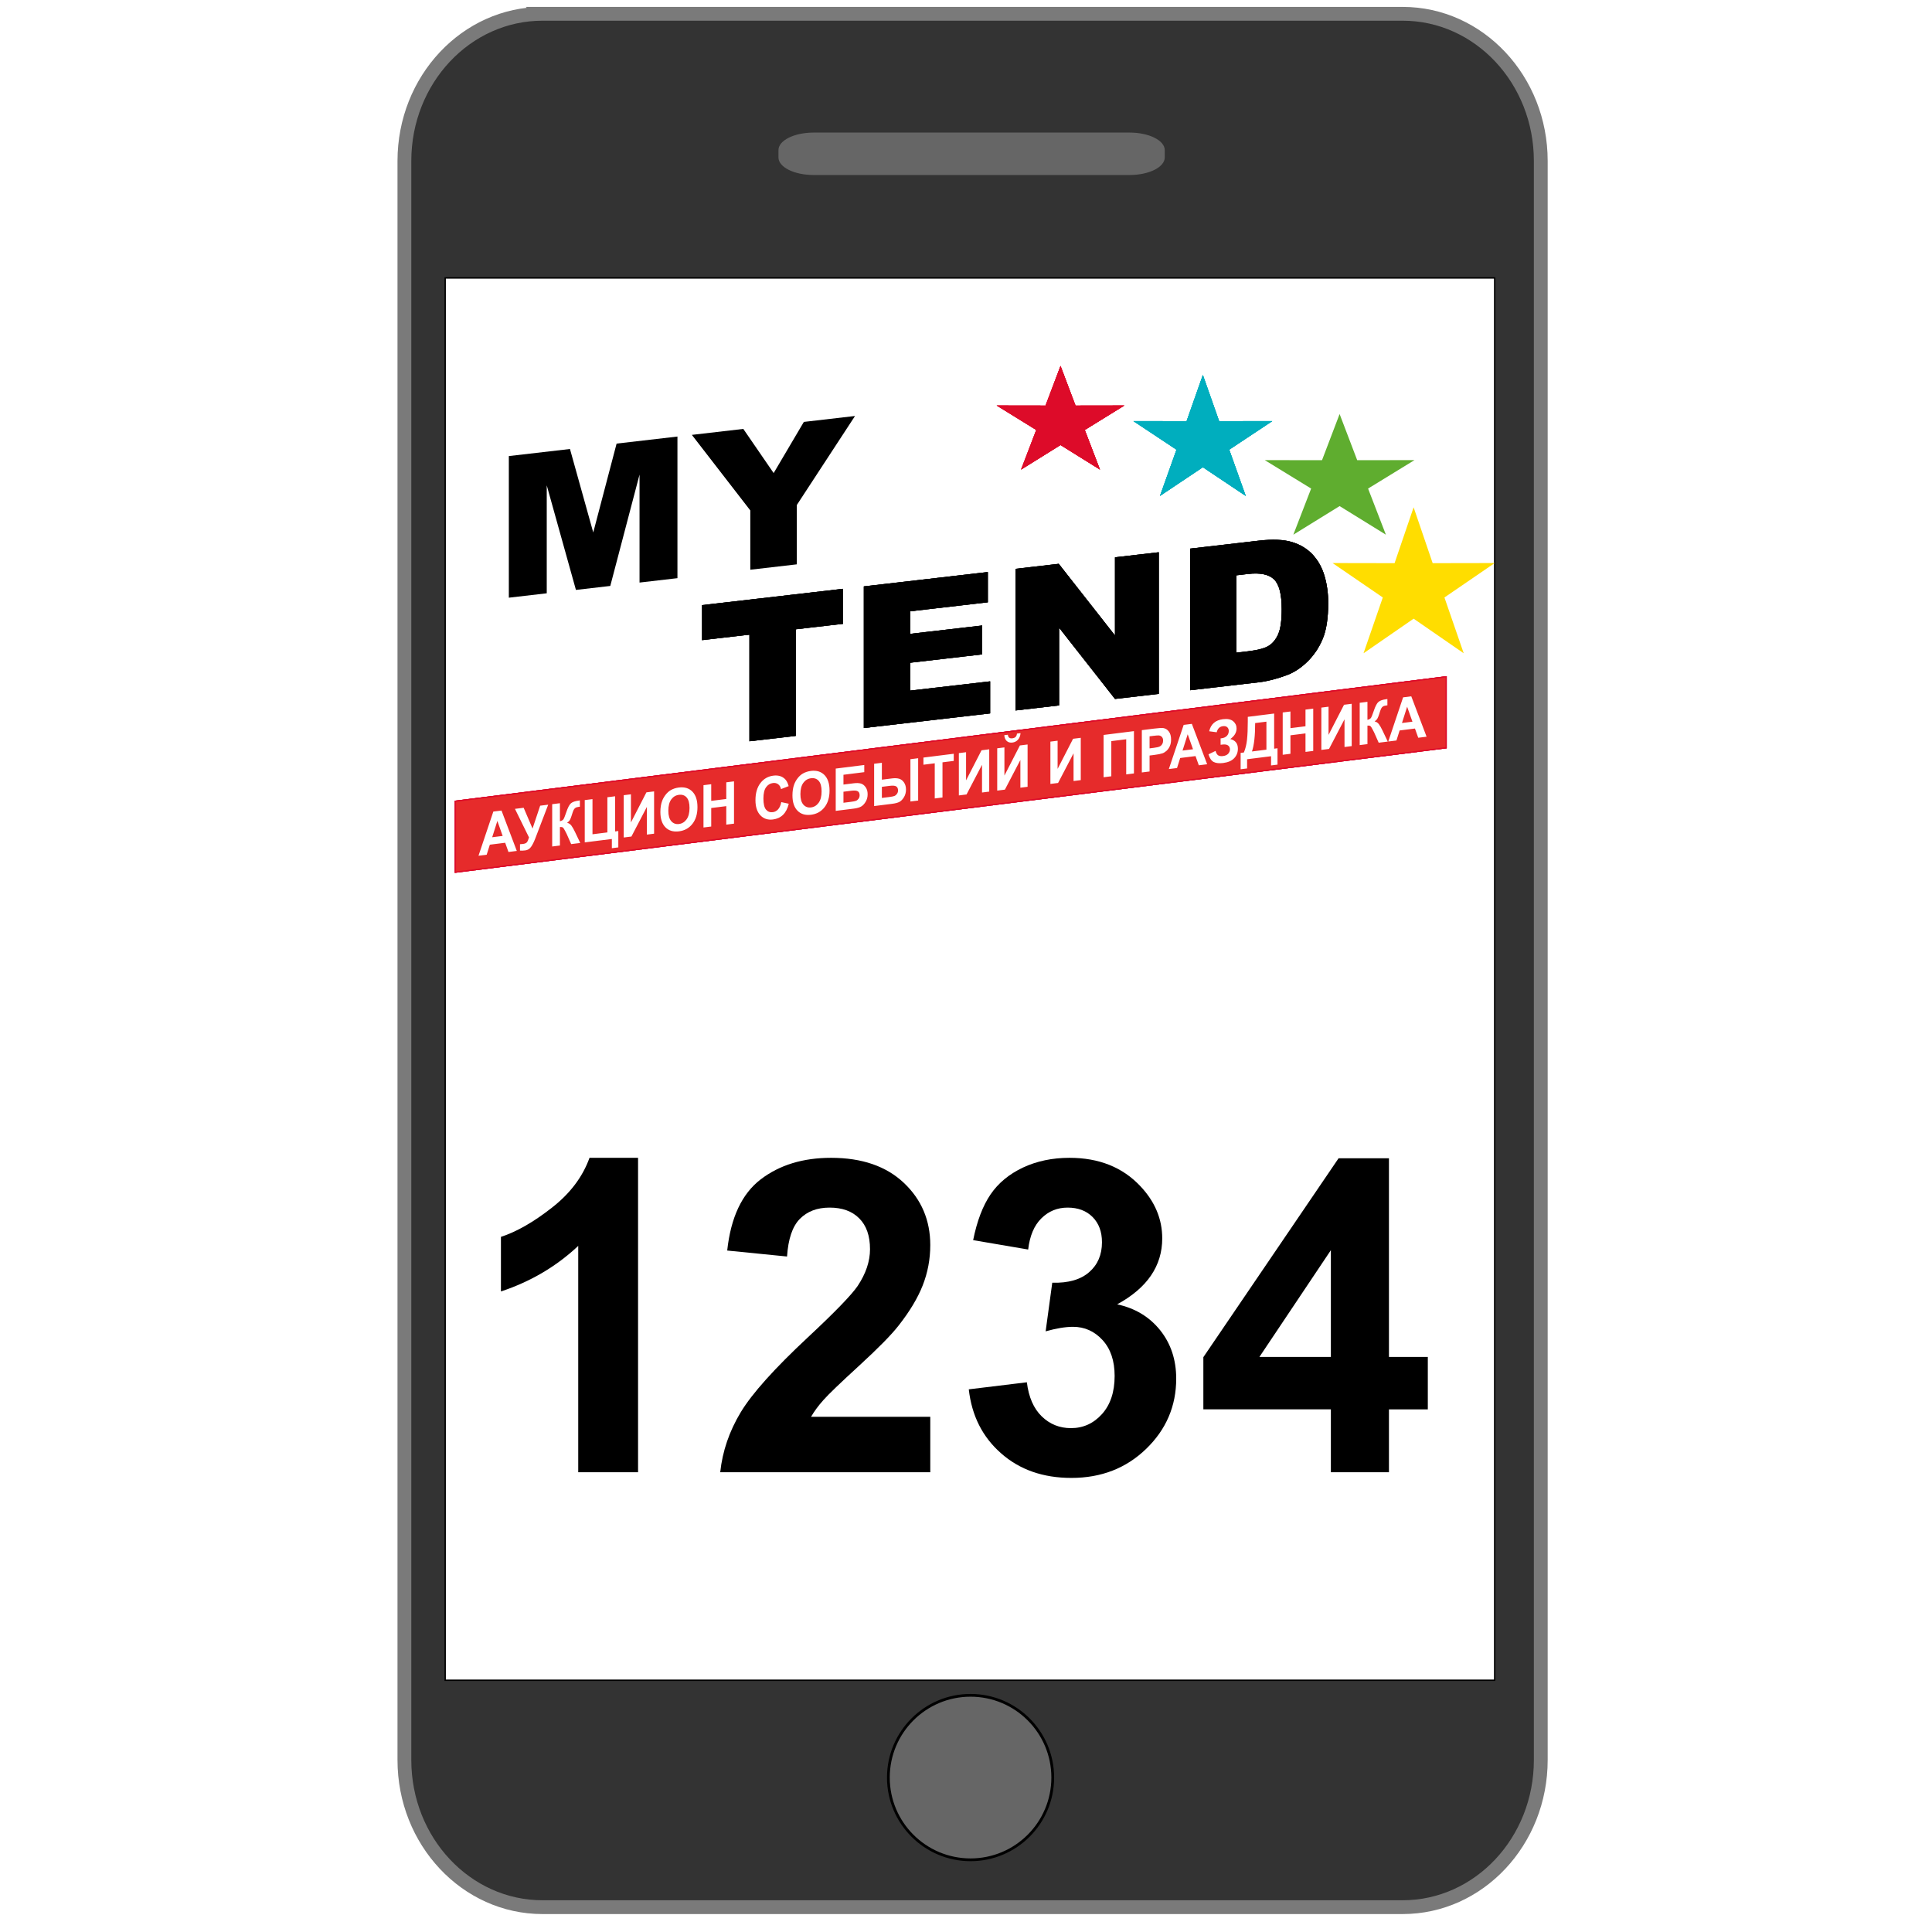 <?xml version="1.0" encoding="UTF-8"?>
<!DOCTYPE svg PUBLIC "-//W3C//DTD SVG 1.1//EN" "http://www.w3.org/Graphics/SVG/1.1/DTD/svg11.dtd">
<!-- Creator: CorelDRAW 2017 -->
<svg xmlns="http://www.w3.org/2000/svg" xml:space="preserve" width="118.533mm" height="118.533mm" version="1.1" style="shape-rendering:geometricPrecision; text-rendering:geometricPrecision; image-rendering:optimizeQuality; fill-rule:evenodd; clip-rule:evenodd"
viewBox="0 0 11853.32 11853.32"
 xmlns:xlink="http://www.w3.org/1999/xlink">
 <defs>
  <style type="text/css">
   <![CDATA[
    .str0 {stroke:#7A7A7A;stroke-width:84.67;stroke-miterlimit:22.926}
    .str1 {stroke:black;stroke-width:8.46;stroke-miterlimit:22.926}
    .str2 {stroke:black;stroke-width:16.93;stroke-miterlimit:22.926}
    .str4 {stroke:#00AEBE;stroke-width:7.62;stroke-miterlimit:22.926}
    .str3 {stroke:#DD0B29;stroke-width:7.62;stroke-miterlimit:22.926}
    .fil8 {fill:#00AEBE}
    .fil1 {fill:#333333}
    .fil7 {fill:#5FAD2F}
    .fil4 {fill:#666666}
    .fil0 {fill:gray}
    .fil9 {fill:#DD0B29}
    .fil6 {fill:#E62B2B}
    .fil10 {fill:#FFDD00}
    .fil2 {fill:white}
    .fil3 {fill:black;fill-rule:nonzero}
    .fil5 {fill:white;fill-rule:nonzero}
   ]]>
  </style>
 </defs>
 <g id="Layer_x0020_1">
  <path class="fil0" d="M5073.43 738.89l1846.11 0c103.53,0 187.49,63.32 187.49,141.39l0 0c0,78.07 -83.96,141.39 -187.49,141.39l-1846.11 0.01c-103.51,-0.01 -187.48,-63.33 -187.48,-141.4l-0.01 0c0.01,-78.07 83.98,-141.39 187.51,-141.39z"/>
  <path class="fil1 str0" d="M3328.33 84.67l5277.45 0c467.84,0 847.25,404.27 847.25,902.76l0 9810.74c0,498.48 -379.41,902.75 -847.25,902.75l-5277.45 0.01c-467.83,-0.01 -847.24,-404.28 -847.24,-902.77l-0.01 -9810.73c0.01,-498.49 379.42,-902.76 847.26,-902.76l-0.01 0z"/>
  <rect class="fil2 str1" x="2731.25" y="1705.27" width="6438.97" height="8603.43"/>
  <path class="fil3" d="M3914.66 9032.56l-367.05 0 0 -1388.73c-133.96,125.92 -292.03,219.25 -474.22,279.53l0 -334.9c96,-31.26 200.05,-90.65 312.13,-178.61 112.52,-87.53 189.33,-189.78 231.3,-306.33l297.84 0 0 1929.04z"/>
  <path id="1" class="fil3" d="M5707.51 8692.3l0 340.26 -1288.71 0c13.84,-129.5 55.82,-251.85 125.48,-367.5 69.66,-115.65 207.64,-269.26 413.04,-460.83 165.67,-154.5 267.03,-259.43 304.54,-314.36 50.46,-75.91 75.91,-150.93 75.91,-225.5 0,-82.16 -21.88,-145.12 -66.08,-189.33 -43.77,-44.21 -104.49,-66.09 -181.74,-66.09 -76.81,0 -137.54,23.22 -183.08,69.66 -45.11,46 -71,122.8 -78.15,230.42l-367.05 -36.62c21.88,-202.73 90.2,-348.3 205.4,-436.71 115.21,-87.97 259,-132.18 431.81,-132.18 189.33,0 338.02,51.35 446.53,153.61 108.06,102.26 162.1,229.52 162.1,381.79 0,86.63 -15.63,168.79 -46.44,247.38 -30.82,78.14 -79.93,159.86 -147.36,245.6 -44.21,57.15 -125.03,138.87 -241.13,245.59 -116.55,106.72 -190.23,177.28 -221.04,212.55 -31.25,34.83 -56.26,69.22 -75.46,102.26l731.43 0z"/>
  <path id="2" class="fil3" d="M5943.72 8523.95l356.34 -43.31c11.16,91.09 41.52,160.75 91.09,208.98 49.57,48.23 109.4,72.34 179.51,72.34 75.46,0 138.87,-29.03 190.67,-86.63 51.35,-57.6 77.25,-135.3 77.25,-233.54 0,-92.43 -24.56,-166.11 -74.13,-220.14 -49.56,-54.03 -109.84,-81.27 -181.29,-81.27 -46.89,0 -102.7,9.38 -167.9,27.68l40.64 -298.28c99.13,2.68 174.59,-19.2 226.84,-65.2 52.24,-45.54 78.14,-106.72 78.14,-183.08 0,-64.74 -19.2,-116.1 -57.6,-154.94 -38.4,-38.41 -89.31,-57.61 -153.16,-57.61 -62.96,0 -116.55,21.88 -160.76,65.64 -44.65,43.76 -71.44,107.62 -81.27,191.57l-337.58 -57.61c23.67,-116.99 58.95,-210.31 106.72,-280.42 47.34,-69.66 113.87,-124.58 198.71,-164.77 84.85,-39.74 180.4,-59.84 285.79,-59.84 180.4,0 325.08,57.6 434.03,173.26 89.75,94.66 134.85,201.83 134.85,321.06 0,168.79 -91.98,304.09 -276.4,404.56 109.85,23.67 197.37,76.36 263.46,158.52 65.64,82.16 98.68,181.29 98.68,297.39 0,168.35 -61.62,312.13 -184.42,430.91 -122.8,118.78 -275.51,178.17 -458.59,178.17 -173.26,0 -317.04,-50.01 -430.91,-150.48 -114.31,-100.03 -180.4,-230.86 -198.71,-392.96z"/>
  <path id="3" class="fil3" d="M8165.24 9032.56l0 -385.81 -782.33 0 0 -320.16 829.66 -1220.39 309 0 0 1219.05 238.45 0 0 321.5 -238.45 0 0 385.81 -356.33 0zm0 -707.31l0 -655.07 -438.5 655.07 438.5 0z"/>
  <ellipse class="fil4 str2" cx="5954.62" cy="10905.78" rx="504.22" ry="504.58"/>
  <path class="fil4" d="M4991.33 813.41l1939.41 0c118.88,0 215.29,48.22 215.29,107.66l0 44.93c0,59.45 -96.41,107.66 -215.29,107.66l-1939.41 0c-118.87,0 -215.28,-48.21 -215.28,-107.66l-0.01 -44.93c0.01,-59.44 96.42,-107.66 215.31,-107.66z"/>
  <g id="_290781264">
   <path class="fil5" d="M3218.39 5267.05l-51.13 6.41 -20.24 -56.54 -94.01 11.8 -19.48 61.54 -50.2 6.3 91.01 -270.97 50.14 -6.3 93.91 247.76zm-86.76 -92.06l-32.57 -91.97 -31.65 100.03 64.22 -8.06zm75.46 -166.07l53.31 -6.69 54.56 127.51 46.71 -140.23 49.38 -6.2 -79.28 207.21c-8.62,22.47 -17.41,39.83 -26.36,52.13 -8.95,12.29 -20.46,19.3 -34.64,21.08 -13.97,1.75 -24.89,2.1 -32.74,1.09l0 -39.03c6.71,-0.36 12.77,-0.88 18.17,-1.55 10.91,-1.37 18.77,-4.6 23.51,-9.6 4.7,-5.06 9.28,-15.24 13.59,-30.46l-86.21 -175.26zm228.35 -28.67l47.47 -5.96 0 110.56c10.53,-2.53 17.68,-6.39 21.39,-11.75 3.71,-5.3 9.49,-19.5 17.24,-42.58 9.76,-29.32 19.64,-48.08 29.52,-56.15 9.82,-8.06 25.59,-13.48 47.41,-16.22 1.09,-0.14 3.39,-0.49 6.88,-1.05l0 38.79 -6.71 0.66c-9.72,1.22 -16.81,3.44 -21.28,6.66 -4.48,3.22 -8.08,7.72 -10.86,13.51 -2.78,5.79 -6.88,17.48 -12.28,35.07 -2.89,9.36 -6,17.25 -9.38,23.71 -3.33,6.46 -9.28,12.89 -17.79,19.27 10.53,1.94 19.21,7.56 26.08,16.73 6.88,9.16 14.4,22.35 22.59,39.63l31.92 67.04 -55.66 6.99 -28.1 -63.29c-0.43,-0.91 -1.36,-2.61 -2.72,-5.16 -0.55,-0.83 -2.51,-4.7 -5.9,-11.46 -6,-12.06 -10.91,-19.41 -14.73,-22.14 -3.87,-2.71 -9.71,-3.61 -17.62,-2.74l0 113.46 -47.47 5.96 0 -259.54zm199.81 -25.09l47.47 -5.96 0 215.68 91.34 -11.46 0 -215.69 47.47 -5.96 0 215.68 19.64 -2.46 0 100.41 -39.61 4.97 0 -56.55 -166.31 20.88 0 -259.54zm239.15 -30.02l44.19 -5.55 0 172.78 94.94 -184.7 47.15 -5.92 0 259.54 -44.2 5.55 0 -170.01 -94.94 181.93 -47.14 5.92 0 -259.54zm224.85 103.11c0,-26.47 3.6,-49.15 10.75,-68.05 5.29,-13.9 12.61,-26.72 21.83,-38.39 9.22,-11.67 19.31,-20.73 30.28,-27.24 14.62,-8.66 31.48,-14.22 50.58,-16.62 34.59,-4.35 62.2,4.09 82.99,25.22 20.73,21.2 31.1,52.95 31.1,95.3 0,41.99 -10.31,76.15 -30.88,102.41 -20.57,26.33 -48.13,41.63 -82.56,45.95 -34.86,4.38 -62.64,-3.91 -83.2,-24.95 -20.57,-20.98 -30.89,-52.19 -30.89,-93.63zm48.78 -7.88c0,29.42 6.17,50.94 18.44,64.62 12.28,13.63 27.89,19.28 46.76,16.91 18.94,-2.38 34.43,-11.88 46.6,-28.45 12.11,-16.62 18.17,-39.98 18.17,-70.13 0,-29.78 -5.89,-51.27 -17.73,-64.41 -11.79,-13.2 -27.45,-18.54 -47.04,-16.08 -19.53,2.45 -35.3,11.86 -47.25,28.16 -11.95,16.37 -17.95,39.47 -17.95,69.38zm215.69 102.87l0 -259.54 47.47 -5.96 0 102.22 92.32 -11.59 0 -102.23 47.47 -5.96 0 259.55 -47.47 5.96 0 -113.46 -92.32 11.59 0 113.46 -47.47 5.96zm477.32 -155.63l45.83 9.83c-7.04,29.46 -18.77,52.14 -35.14,68.09 -16.37,15.89 -37.1,25.44 -62.26,28.6 -31.15,3.91 -56.74,-4.65 -76.82,-25.7 -20.02,-21.04 -30.06,-51.98 -30.06,-92.88 0,-43.2 10.09,-78.06 30.22,-104.51 20.14,-26.45 46.66,-41.75 79.5,-45.87 28.7,-3.6 52,2.9 69.9,19.44 10.69,9.77 18.66,24.72 24.01,44.89l-46.82 18.21c-2.78,-13.07 -8.57,-22.97 -17.35,-29.66 -8.84,-6.69 -19.53,-9.21 -32.08,-7.64 -17.41,2.19 -31.54,10.85 -42.35,26.04 -10.85,15.14 -16.26,38.17 -16.26,69.1 0,32.75 5.35,55.46 15.99,68.02 10.7,12.61 24.56,17.82 41.63,15.67 12.61,-1.58 23.46,-7.35 32.52,-17.37 9.06,-10.02 15.61,-24.74 19.54,-44.26zm68.53 -41.11c0,-26.46 3.6,-49.14 10.75,-68.04 5.29,-13.9 12.6,-26.72 21.82,-38.39 9.22,-11.67 19.32,-20.73 30.28,-27.24 14.63,-8.67 31.49,-14.23 50.58,-16.62 34.6,-4.35 62.21,4.09 82.99,25.22 20.74,21.2 31.1,52.95 31.1,95.3 0,41.99 -10.31,76.15 -30.88,102.41 -20.57,26.33 -48.12,41.63 -82.55,45.95 -34.87,4.38 -62.64,-3.92 -83.21,-24.96 -20.57,-20.97 -30.88,-52.18 -30.88,-93.63zm48.78 -7.87c0,29.42 6.16,50.94 18.44,64.62 12.28,13.62 27.88,19.28 46.76,16.91 18.93,-2.38 34.43,-11.88 46.6,-28.45 12.11,-16.62 18.17,-39.98 18.17,-70.13 0,-29.78 -5.9,-51.27 -17.74,-64.41 -11.78,-13.2 -27.44,-18.54 -47.03,-16.08 -19.53,2.45 -35.3,11.86 -47.25,28.16 -11.95,16.36 -17.95,39.47 -17.95,69.38zm216.67 -156.8l175.14 -21.99 0 43.86 -127.67 16.03 0 60.18 63.24 -7.94c17.4,-2.19 31.91,-1.66 43.37,1.62 11.52,3.27 21.34,10.73 29.47,22.46 8.13,11.66 12.22,26.07 12.22,43.17 0,17.52 -4.09,33.08 -12.33,46.62 -8.19,13.47 -17.52,23.22 -28.05,29.14 -10.47,5.9 -25.42,10.07 -44.79,12.51l-110.6 13.88 0 -259.54zm47.47 209.72l45.99 -5.77c14.68,-1.85 25.05,-3.93 31,-6.25 5.94,-2.32 11.18,-6.54 15.6,-12.71 4.42,-6.12 6.6,-13.28 6.6,-21.43 0,-11.91 -3.87,-20.06 -11.57,-24.53 -7.74,-4.4 -20.89,-5.47 -39.55,-3.13l-48.07 6.04 0 67.78zm188.19 -239.31l47.47 -5.96 0 103.68 63.23 -7.95c16.59,-2.08 30.89,-1.34 42.84,2.18 11.95,3.51 21.93,11.2 29.95,23.12 7.97,11.93 11.95,26.29 11.95,43.09 0,17.58 -4.15,33.2 -12.44,46.99 -8.35,13.74 -17.57,23.29 -27.77,28.68 -10.15,5.45 -25.05,9.37 -44.63,11.83l-110.6 13.89 0 -259.55zm47.47 209.72l46.16 -5.79c14.67,-1.85 24.93,-3.92 30.77,-6.22 5.78,-2.3 10.97,-6.58 15.5,-12.76 4.52,-6.19 6.76,-13.3 6.76,-21.39 0,-11.48 -3.71,-19.65 -11.08,-24.47 -7.42,-4.81 -20.78,-5.97 -40.04,-3.55l-48.07 6.04 0 68.14zm175.14 -237.67l47.47 -5.96 0 259.54 -47.47 5.96 0 -259.54zm149.29 240.8l0 -215.68 -69.41 8.71 0 -43.86 185.95 -23.35 0 43.87 -69.07 8.67 0 215.68 -47.47 5.96zm147.92 -278.11l44.19 -5.55 0 172.78 94.94 -184.7 47.15 -5.92 0 259.54 -44.2 5.55 0 -170.01 -94.94 181.93 -47.14 5.92 0 -259.54zm235.33 -29.55l44.2 -5.55 0 172.78 94.93 -184.7 47.15 -5.92 0 259.54 -44.2 5.55 0 -170.01 -94.94 181.93 -47.14 5.92 0 -259.54zm121.13 -90.25l21.93 -2.75c-1.25,16.17 -6.38,29.44 -15.27,39.68 -8.9,10.24 -20.41,16.27 -34.54,18.05 -14.19,1.78 -25.7,-1.37 -34.6,-9.37 -8.89,-8.01 -14.02,-19.99 -15.27,-35.84l21.93 -2.76c0.77,8.24 3.38,14.26 7.97,17.97 4.58,3.72 11.24,5 19.97,3.9 8.67,-1.09 15.33,-4.04 19.91,-8.9 4.59,-4.87 7.21,-11.54 7.97,-19.98zm205.16 49.28l44.19 -5.55 0 172.79 94.94 -184.71 47.14 -5.92 0 259.54 -44.19 5.55 0 -170.01 -94.94 181.93 -47.14 5.92 0 -259.54zm326.29 -40.97l186.27 -23.39 0 259.54 -47.47 5.97 0 -215.69 -91.34 11.47 0 215.68 -47.46 5.96 0 -259.54zm234.67 230.08l0 -259.54 75.9 -9.53c28.75,-3.61 47.47,-4.7 56.2,-3.19 13.42,2.24 24.66,9.29 33.72,21.2 9.06,11.91 13.58,28.2 13.58,48.86 0,15.95 -2.61,29.63 -7.8,41.15 -5.24,11.54 -11.84,20.88 -19.86,28.11 -8.02,7.17 -16.2,12.31 -24.5,15.34 -11.29,3.9 -27.61,7.22 -49,9.9l-30.77 3.87 0 97.87 -47.47 5.96zm47.47 -221.64l0 73.94 25.81 -3.24c18.6,-2.33 30.99,-5.28 37.27,-8.78 6.27,-3.51 11.18,-8.36 14.73,-14.66 3.54,-6.25 5.35,-13.18 5.35,-20.91 0,-9.49 -2.51,-16.96 -7.48,-22.5 -5.02,-5.54 -11.3,-8.62 -18.99,-9.22 -5.62,-0.44 -16.91,0.37 -33.94,2.51l-22.75 2.86zm353.3 171.32l-51.13 6.42 -20.24 -56.55 -94.01 11.81 -19.48 61.53 -50.2 6.3 91.01 -270.97 50.14 -6.29 93.91 247.75zm-86.76 -92.05l-32.57 -91.98 -31.65 100.04 64.22 -8.06zm145.41 -104.17l-46.16 -6.17c9.93,-43.54 38.14,-68.22 84.63,-74.06 27.5,-3.45 48.29,0.64 62.31,12.29 14.02,11.66 21.01,26.55 21.01,44.67 0,12.39 -3.22,23.97 -9.61,34.8 -6.38,10.77 -15.98,20.73 -28.75,29.95 15.49,3.97 27.17,10.85 34.92,20.69 7.75,9.9 11.62,22.7 11.62,38.59 0,22.84 -7.53,42.21 -22.64,58.19 -15.06,15.96 -37.65,25.87 -67.72,29.64 -24.5,3.08 -43.86,0.98 -58.05,-6.3 -14.19,-7.28 -24.83,-22.92 -31.97,-46.92l43.21 -21.01c4.47,15.09 10.48,24.48 17.9,28.14 7.42,3.72 16.58,4.87 27.5,3.5 14.95,-1.88 25.86,-6.81 32.73,-14.87 6.82,-8.04 10.26,-16.69 10.26,-26 0,-10.63 -3.87,-18.78 -11.62,-24.33 -7.69,-5.56 -19.37,-7.36 -34.92,-5.41l-10.75 1.35 0 -39.14 5.4 -0.68c14.46,-1.82 25.54,-6.83 33.18,-14.98 7.69,-8.16 11.51,-18.24 11.51,-30.14 0,-9.49 -3.11,-17.07 -9.33,-22.82 -6.22,-5.68 -15.11,-7.83 -26.68,-6.38 -19.81,2.49 -32.47,14.96 -37.98,37.4zm190.7 -94.63l161.72 -20.31 0 215.68 20.63 -2.59 0 100.41 -39.61 4.98 0 -56.55 -147 18.45 0 56.55 -39.61 4.98 0 -100.41 19.97 -2.51c9.71,-23.39 16.15,-49.94 19.26,-79.57 3.11,-29.69 4.64,-66.92 4.64,-111.68l0 -27.43zm45.18 38.19c0,78.54 -6.55,136.63 -19.65,174.28l88.72 -11.14 0 -171.82 -69.07 8.68zm169.03 194.45l0 -259.54 47.47 -5.96 0 102.22 92.32 -11.59 0 -102.22 47.47 -5.96 0 259.54 -47.47 5.96 0 -113.46 -92.32 11.6 0 113.45 -47.47 5.96zm237.08 -289.31l44.19 -5.54 0 172.78 94.95 -184.7 47.14 -5.92 0 259.54 -44.2 5.55 0 -170.01 -94.94 181.93 -47.14 5.92 0 -259.55zm235.33 -29.54l47.47 -5.96 0 110.56c10.53,-2.53 17.68,-6.39 21.39,-11.75 3.71,-5.3 9.49,-19.5 17.24,-42.58 9.77,-29.32 19.64,-48.08 29.52,-56.15 9.82,-8.06 25.59,-13.48 47.41,-16.22 1.1,-0.14 3.39,-0.49 6.88,-1.05l0 38.79 -6.71 0.66c-9.71,1.22 -16.81,3.44 -21.28,6.66 -4.47,3.22 -8.08,7.72 -10.86,13.51 -2.78,5.78 -6.87,17.47 -12.28,35.07 -2.89,9.36 -6,17.24 -9.38,23.71 -3.33,6.46 -9.28,12.89 -17.79,19.27 10.53,1.94 19.21,7.56 26.08,16.72 6.88,9.17 14.41,22.36 22.59,39.64l31.92 67.04 -55.65 6.99 -28.1 -63.3c-0.44,-0.91 -1.37,-2.6 -2.73,-5.15 -0.55,-0.84 -2.51,-4.7 -5.89,-11.46 -6.01,-12.06 -10.92,-19.42 -14.74,-22.14 -3.87,-2.71 -9.71,-3.61 -17.62,-2.74l0 113.46 -47.47 5.96 0 -259.54zm410.31 208.02l-51.12 6.42 -20.24 -56.54 -94.02 11.8 -19.47 61.53 -50.2 6.3 91.01 -270.96 50.14 -6.3 93.9 247.75zm-86.75 -92.05l-32.57 -91.97 -31.65 100.03 64.22 -8.06z"/>
   <path class="fil5" d="M3218.39 5267.05l-51.13 6.41 -20.24 -56.54 -94.01 11.8 -19.48 61.54 -50.2 6.3 91.01 -270.97 50.14 -6.3 93.91 247.76zm-86.76 -92.06l-32.57 -91.97 -31.65 100.03 64.22 -8.06zm75.46 -166.07l53.31 -6.69 54.56 127.51 46.71 -140.23 49.38 -6.2 -79.28 207.21c-8.62,22.47 -17.41,39.83 -26.36,52.13 -8.95,12.29 -20.46,19.3 -34.64,21.08 -13.97,1.75 -24.89,2.1 -32.74,1.09l0 -39.03c6.71,-0.36 12.77,-0.88 18.17,-1.55 10.91,-1.37 18.77,-4.6 23.51,-9.6 4.7,-5.06 9.28,-15.24 13.59,-30.46l-86.21 -175.26zm228.35 -28.67l47.47 -5.96 0 110.56c10.53,-2.53 17.68,-6.39 21.39,-11.75 3.71,-5.3 9.49,-19.5 17.24,-42.58 9.76,-29.32 19.64,-48.08 29.52,-56.15 9.82,-8.06 25.59,-13.48 47.41,-16.22 1.09,-0.14 3.39,-0.49 6.88,-1.05l0 38.79 -6.71 0.66c-9.72,1.22 -16.81,3.44 -21.28,6.66 -4.48,3.22 -8.08,7.72 -10.86,13.51 -2.78,5.79 -6.88,17.48 -12.28,35.07 -2.89,9.36 -6,17.25 -9.38,23.71 -3.33,6.46 -9.28,12.89 -17.79,19.27 10.53,1.94 19.21,7.56 26.08,16.73 6.88,9.16 14.4,22.35 22.59,39.63l31.92 67.04 -55.66 6.99 -28.1 -63.29c-0.43,-0.91 -1.36,-2.61 -2.72,-5.16 -0.55,-0.83 -2.51,-4.7 -5.9,-11.46 -6,-12.06 -10.91,-19.41 -14.73,-22.14 -3.87,-2.71 -9.71,-3.61 -17.62,-2.74l0 113.46 -47.47 5.96 0 -259.54zm199.81 -25.09l47.47 -5.96 0 215.68 91.34 -11.46 0 -215.69 47.47 -5.96 0 215.68 19.64 -2.46 0 100.41 -39.61 4.97 0 -56.55 -166.31 20.88 0 -259.54zm239.15 -30.02l44.19 -5.55 0 172.78 94.94 -184.7 47.15 -5.92 0 259.54 -44.2 5.55 0 -170.01 -94.94 181.93 -47.14 5.92 0 -259.54zm224.85 103.11c0,-26.47 3.6,-49.15 10.75,-68.05 5.29,-13.9 12.61,-26.72 21.83,-38.39 9.22,-11.67 19.31,-20.73 30.28,-27.24 14.62,-8.66 31.48,-14.22 50.58,-16.62 34.59,-4.35 62.2,4.09 82.99,25.22 20.73,21.2 31.1,52.95 31.1,95.3 0,41.99 -10.31,76.15 -30.88,102.41 -20.57,26.33 -48.13,41.63 -82.56,45.95 -34.86,4.38 -62.64,-3.91 -83.2,-24.95 -20.57,-20.98 -30.89,-52.19 -30.89,-93.63zm48.78 -7.88c0,29.42 6.17,50.94 18.44,64.62 12.28,13.63 27.89,19.28 46.76,16.91 18.94,-2.38 34.43,-11.88 46.6,-28.45 12.11,-16.62 18.17,-39.98 18.17,-70.13 0,-29.78 -5.89,-51.27 -17.73,-64.41 -11.79,-13.2 -27.45,-18.54 -47.04,-16.08 -19.53,2.45 -35.3,11.86 -47.25,28.16 -11.95,16.37 -17.95,39.47 -17.95,69.38zm215.69 102.87l0 -259.54 47.47 -5.96 0 102.22 92.32 -11.59 0 -102.23 47.47 -5.96 0 259.55 -47.47 5.96 0 -113.46 -92.32 11.59 0 113.46 -47.47 5.96zm477.32 -155.63l45.83 9.83c-7.04,29.46 -18.77,52.14 -35.14,68.09 -16.37,15.89 -37.1,25.44 -62.26,28.6 -31.15,3.91 -56.74,-4.65 -76.82,-25.7 -20.02,-21.04 -30.06,-51.98 -30.06,-92.88 0,-43.2 10.09,-78.06 30.22,-104.51 20.14,-26.45 46.66,-41.75 79.5,-45.87 28.7,-3.6 52,2.9 69.9,19.44 10.69,9.77 18.66,24.72 24.01,44.89l-46.82 18.21c-2.78,-13.07 -8.57,-22.97 -17.35,-29.66 -8.84,-6.69 -19.53,-9.21 -32.08,-7.64 -17.41,2.19 -31.54,10.85 -42.35,26.04 -10.85,15.14 -16.26,38.17 -16.26,69.1 0,32.75 5.35,55.46 15.99,68.02 10.7,12.61 24.56,17.82 41.63,15.67 12.61,-1.58 23.46,-7.35 32.52,-17.37 9.06,-10.02 15.61,-24.74 19.54,-44.26zm68.53 -41.11c0,-26.46 3.6,-49.14 10.75,-68.04 5.29,-13.9 12.6,-26.72 21.82,-38.39 9.22,-11.67 19.32,-20.73 30.28,-27.24 14.63,-8.67 31.49,-14.23 50.58,-16.62 34.6,-4.35 62.21,4.09 82.99,25.22 20.74,21.2 31.1,52.95 31.1,95.3 0,41.99 -10.31,76.15 -30.88,102.41 -20.57,26.33 -48.12,41.63 -82.55,45.95 -34.87,4.38 -62.64,-3.92 -83.21,-24.96 -20.57,-20.97 -30.88,-52.18 -30.88,-93.63zm48.78 -7.87c0,29.42 6.16,50.94 18.44,64.62 12.28,13.62 27.88,19.28 46.76,16.91 18.93,-2.38 34.43,-11.88 46.6,-28.45 12.11,-16.62 18.17,-39.98 18.17,-70.13 0,-29.78 -5.9,-51.27 -17.74,-64.41 -11.78,-13.2 -27.44,-18.54 -47.03,-16.08 -19.53,2.45 -35.3,11.86 -47.25,28.16 -11.95,16.36 -17.95,39.47 -17.95,69.38zm216.67 -156.8l175.14 -21.99 0 43.86 -127.67 16.03 0 60.18 63.24 -7.94c17.4,-2.19 31.91,-1.66 43.37,1.62 11.52,3.27 21.34,10.73 29.47,22.46 8.13,11.66 12.22,26.07 12.22,43.17 0,17.52 -4.09,33.08 -12.33,46.62 -8.19,13.47 -17.52,23.22 -28.05,29.14 -10.47,5.9 -25.42,10.07 -44.79,12.51l-110.6 13.88 0 -259.54zm47.47 209.72l45.99 -5.77c14.68,-1.85 25.05,-3.93 31,-6.25 5.94,-2.32 11.18,-6.54 15.6,-12.71 4.42,-6.12 6.6,-13.28 6.6,-21.43 0,-11.91 -3.87,-20.06 -11.57,-24.53 -7.74,-4.4 -20.89,-5.47 -39.55,-3.13l-48.07 6.04 0 67.78zm188.19 -239.31l47.47 -5.96 0 103.68 63.23 -7.95c16.59,-2.08 30.89,-1.34 42.84,2.18 11.95,3.51 21.93,11.2 29.95,23.12 7.97,11.93 11.95,26.29 11.95,43.09 0,17.58 -4.15,33.2 -12.44,46.99 -8.35,13.74 -17.57,23.29 -27.77,28.68 -10.15,5.45 -25.05,9.37 -44.63,11.83l-110.6 13.89 0 -259.55zm47.47 209.72l46.16 -5.79c14.67,-1.85 24.93,-3.92 30.77,-6.22 5.78,-2.3 10.97,-6.58 15.5,-12.76 4.52,-6.19 6.76,-13.3 6.76,-21.39 0,-11.48 -3.71,-19.65 -11.08,-24.47 -7.42,-4.81 -20.78,-5.97 -40.04,-3.55l-48.07 6.04 0 68.14zm175.14 -237.67l47.47 -5.96 0 259.54 -47.47 5.96 0 -259.54zm149.29 240.8l0 -215.68 -69.41 8.71 0 -43.86 185.95 -23.35 0 43.87 -69.07 8.67 0 215.68 -47.47 5.96zm147.92 -278.11l44.19 -5.55 0 172.78 94.94 -184.7 47.15 -5.92 0 259.54 -44.2 5.55 0 -170.01 -94.94 181.93 -47.14 5.92 0 -259.54zm235.33 -29.55l44.2 -5.55 0 172.78 94.93 -184.7 47.15 -5.92 0 259.54 -44.2 5.55 0 -170.01 -94.94 181.93 -47.14 5.92 0 -259.54zm121.13 -90.25l21.93 -2.75c-1.25,16.17 -6.38,29.44 -15.27,39.68 -8.9,10.24 -20.41,16.27 -34.54,18.05 -14.19,1.78 -25.7,-1.37 -34.6,-9.37 -8.89,-8.01 -14.02,-19.99 -15.27,-35.84l21.93 -2.76c0.77,8.24 3.38,14.26 7.97,17.97 4.58,3.72 11.24,5 19.97,3.9 8.67,-1.09 15.33,-4.04 19.91,-8.9 4.59,-4.87 7.21,-11.54 7.97,-19.98zm205.16 49.28l44.19 -5.55 0 172.79 94.94 -184.71 47.14 -5.92 0 259.54 -44.19 5.55 0 -170.01 -94.94 181.93 -47.14 5.92 0 -259.54zm326.29 -40.97l186.27 -23.39 0 259.54 -47.47 5.97 0 -215.69 -91.34 11.47 0 215.68 -47.46 5.96 0 -259.54zm234.67 230.08l0 -259.54 75.9 -9.53c28.75,-3.61 47.47,-4.7 56.2,-3.19 13.42,2.24 24.66,9.29 33.72,21.2 9.06,11.91 13.58,28.2 13.58,48.86 0,15.95 -2.61,29.63 -7.8,41.15 -5.24,11.54 -11.84,20.88 -19.86,28.11 -8.02,7.17 -16.2,12.31 -24.5,15.34 -11.29,3.9 -27.61,7.22 -49,9.9l-30.77 3.87 0 97.87 -47.47 5.96zm47.47 -221.64l0 73.94 25.81 -3.24c18.6,-2.33 30.99,-5.28 37.27,-8.78 6.27,-3.51 11.18,-8.36 14.73,-14.66 3.54,-6.25 5.35,-13.18 5.35,-20.91 0,-9.49 -2.51,-16.96 -7.48,-22.5 -5.02,-5.54 -11.3,-8.62 -18.99,-9.22 -5.62,-0.44 -16.91,0.37 -33.94,2.51l-22.75 2.86zm353.3 171.32l-51.13 6.42 -20.24 -56.55 -94.01 11.81 -19.48 61.53 -50.2 6.3 91.01 -270.97 50.14 -6.29 93.91 247.75zm-86.76 -92.05l-32.57 -91.98 -31.65 100.04 64.22 -8.06zm145.41 -104.17l-46.16 -6.17c9.93,-43.54 38.14,-68.22 84.63,-74.06 27.5,-3.45 48.29,0.64 62.31,12.29 14.02,11.66 21.01,26.55 21.01,44.67 0,12.39 -3.22,23.97 -9.61,34.8 -6.38,10.77 -15.98,20.73 -28.75,29.95 15.49,3.97 27.17,10.85 34.92,20.69 7.75,9.9 11.62,22.7 11.62,38.59 0,22.84 -7.53,42.21 -22.64,58.19 -15.06,15.96 -37.65,25.87 -67.72,29.64 -24.5,3.08 -43.86,0.98 -58.05,-6.3 -14.19,-7.28 -24.83,-22.92 -31.97,-46.92l43.21 -21.01c4.47,15.09 10.48,24.48 17.9,28.14 7.42,3.72 16.58,4.87 27.5,3.5 14.95,-1.88 25.86,-6.81 32.73,-14.87 6.82,-8.04 10.26,-16.69 10.26,-26 0,-10.63 -3.87,-18.78 -11.62,-24.33 -7.69,-5.56 -19.37,-7.36 -34.92,-5.41l-10.75 1.35 0 -39.14 5.4 -0.68c14.46,-1.82 25.54,-6.83 33.18,-14.98 7.69,-8.16 11.51,-18.24 11.51,-30.14 0,-9.49 -3.11,-17.07 -9.33,-22.82 -6.22,-5.68 -15.11,-7.83 -26.68,-6.38 -19.81,2.49 -32.47,14.96 -37.98,37.4zm190.7 -94.63l161.72 -20.31 0 215.68 20.63 -2.59 0 100.41 -39.61 4.98 0 -56.55 -147 18.45 0 56.55 -39.61 4.98 0 -100.41 19.97 -2.51c9.71,-23.39 16.15,-49.94 19.26,-79.57 3.11,-29.69 4.64,-66.92 4.64,-111.68l0 -27.43zm45.18 38.19c0,78.54 -6.55,136.63 -19.65,174.28l88.72 -11.14 0 -171.82 -69.07 8.68zm169.03 194.45l0 -259.54 47.47 -5.96 0 102.22 92.32 -11.59 0 -102.22 47.47 -5.96 0 259.54 -47.47 5.96 0 -113.46 -92.32 11.6 0 113.45 -47.47 5.96zm237.08 -289.31l44.19 -5.54 0 172.78 94.95 -184.7 47.14 -5.92 0 259.54 -44.2 5.55 0 -170.01 -94.94 181.93 -47.14 5.92 0 -259.55zm235.33 -29.54l47.47 -5.96 0 110.56c10.53,-2.53 17.68,-6.39 21.39,-11.75 3.71,-5.3 9.49,-19.5 17.24,-42.58 9.77,-29.32 19.64,-48.08 29.52,-56.15 9.82,-8.06 25.59,-13.48 47.41,-16.22 1.1,-0.14 3.39,-0.49 6.88,-1.05l0 38.79 -6.71 0.66c-9.71,1.22 -16.81,3.44 -21.28,6.66 -4.47,3.22 -8.08,7.72 -10.86,13.51 -2.78,5.78 -6.87,17.47 -12.28,35.07 -2.89,9.36 -6,17.24 -9.38,23.71 -3.33,6.46 -9.28,12.89 -17.79,19.27 10.53,1.94 19.21,7.56 26.08,16.72 6.88,9.17 14.41,22.36 22.59,39.64l31.92 67.04 -55.65 6.99 -28.1 -63.3c-0.44,-0.91 -1.37,-2.6 -2.73,-5.15 -0.55,-0.84 -2.51,-4.7 -5.89,-11.46 -6.01,-12.06 -10.92,-19.42 -14.74,-22.14 -3.87,-2.71 -9.71,-3.61 -17.62,-2.74l0 113.46 -47.47 5.96 0 -259.54zm410.31 208.02l-51.12 6.42 -20.24 -56.54 -94.02 11.8 -19.47 61.53 -50.2 6.3 91.01 -270.96 50.14 -6.3 93.9 247.75zm-86.75 -92.05l-32.57 -91.97 -31.65 100.03 64.22 -8.06z"/>
   <path class="fil5" d="M3218.39 5267.05l-51.13 6.41 -20.24 -56.54 -94.01 11.8 -19.48 61.54 -50.2 6.3 91.01 -270.97 50.14 -6.3 93.91 247.76zm-86.76 -92.06l-32.57 -91.97 -31.65 100.03 64.22 -8.06zm75.46 -166.07l53.31 -6.69 54.56 127.51 46.71 -140.23 49.38 -6.2 -79.28 207.21c-8.62,22.47 -17.41,39.83 -26.36,52.13 -8.95,12.29 -20.46,19.3 -34.64,21.08 -13.97,1.75 -24.89,2.1 -32.74,1.09l0 -39.03c6.71,-0.36 12.77,-0.88 18.17,-1.55 10.91,-1.37 18.77,-4.6 23.51,-9.6 4.7,-5.06 9.28,-15.24 13.59,-30.46l-86.21 -175.26zm228.35 -28.67l47.47 -5.96 0 110.56c10.53,-2.53 17.68,-6.39 21.39,-11.75 3.71,-5.3 9.49,-19.5 17.24,-42.58 9.76,-29.32 19.64,-48.08 29.52,-56.15 9.82,-8.06 25.59,-13.48 47.41,-16.22 1.09,-0.14 3.39,-0.49 6.88,-1.05l0 38.79 -6.71 0.66c-9.72,1.22 -16.81,3.44 -21.28,6.66 -4.48,3.22 -8.08,7.72 -10.86,13.51 -2.78,5.79 -6.88,17.48 -12.28,35.07 -2.89,9.36 -6,17.25 -9.38,23.71 -3.33,6.46 -9.28,12.89 -17.79,19.27 10.53,1.94 19.21,7.56 26.08,16.73 6.88,9.16 14.4,22.35 22.59,39.63l31.92 67.04 -55.66 6.99 -28.1 -63.29c-0.43,-0.91 -1.36,-2.61 -2.72,-5.16 -0.55,-0.83 -2.51,-4.7 -5.9,-11.46 -6,-12.06 -10.91,-19.41 -14.73,-22.14 -3.87,-2.71 -9.71,-3.61 -17.62,-2.74l0 113.46 -47.47 5.96 0 -259.54zm199.81 -25.09l47.47 -5.96 0 215.68 91.34 -11.46 0 -215.69 47.47 -5.96 0 215.68 19.64 -2.46 0 100.41 -39.61 4.97 0 -56.55 -166.31 20.88 0 -259.54zm239.15 -30.02l44.19 -5.55 0 172.78 94.94 -184.7 47.15 -5.92 0 259.54 -44.2 5.55 0 -170.01 -94.94 181.93 -47.14 5.92 0 -259.54zm224.85 103.11c0,-26.47 3.6,-49.15 10.75,-68.05 5.29,-13.9 12.61,-26.72 21.83,-38.39 9.22,-11.67 19.31,-20.73 30.28,-27.24 14.62,-8.66 31.48,-14.22 50.58,-16.62 34.59,-4.35 62.2,4.09 82.99,25.22 20.73,21.2 31.1,52.95 31.1,95.3 0,41.99 -10.31,76.15 -30.88,102.41 -20.57,26.33 -48.13,41.63 -82.56,45.95 -34.86,4.38 -62.64,-3.91 -83.2,-24.95 -20.57,-20.98 -30.89,-52.19 -30.89,-93.63zm48.78 -7.88c0,29.42 6.17,50.94 18.44,64.62 12.28,13.63 27.89,19.28 46.76,16.91 18.94,-2.38 34.43,-11.88 46.6,-28.45 12.11,-16.62 18.17,-39.98 18.17,-70.13 0,-29.78 -5.89,-51.27 -17.73,-64.41 -11.79,-13.2 -27.45,-18.54 -47.04,-16.08 -19.53,2.45 -35.3,11.86 -47.25,28.16 -11.95,16.37 -17.95,39.47 -17.95,69.38zm215.69 102.87l0 -259.54 47.47 -5.96 0 102.22 92.32 -11.59 0 -102.23 47.47 -5.96 0 259.55 -47.47 5.96 0 -113.46 -92.32 11.59 0 113.46 -47.47 5.96zm477.32 -155.63l45.83 9.83c-7.04,29.46 -18.77,52.14 -35.14,68.09 -16.37,15.89 -37.1,25.44 -62.26,28.6 -31.15,3.91 -56.74,-4.65 -76.82,-25.7 -20.02,-21.04 -30.06,-51.98 -30.06,-92.88 0,-43.2 10.09,-78.06 30.22,-104.51 20.14,-26.45 46.66,-41.75 79.5,-45.87 28.7,-3.6 52,2.9 69.9,19.44 10.69,9.77 18.66,24.72 24.01,44.89l-46.82 18.21c-2.78,-13.07 -8.57,-22.97 -17.35,-29.66 -8.84,-6.69 -19.53,-9.21 -32.08,-7.64 -17.41,2.19 -31.54,10.85 -42.35,26.04 -10.85,15.14 -16.26,38.17 -16.26,69.1 0,32.75 5.35,55.46 15.99,68.02 10.7,12.61 24.56,17.82 41.63,15.67 12.61,-1.58 23.46,-7.35 32.52,-17.37 9.06,-10.02 15.61,-24.74 19.54,-44.26zm68.53 -41.11c0,-26.46 3.6,-49.14 10.75,-68.04 5.29,-13.9 12.6,-26.72 21.82,-38.39 9.22,-11.67 19.32,-20.73 30.28,-27.24 14.63,-8.67 31.49,-14.23 50.58,-16.62 34.6,-4.35 62.21,4.09 82.99,25.22 20.74,21.2 31.1,52.95 31.1,95.3 0,41.99 -10.31,76.15 -30.88,102.41 -20.57,26.33 -48.12,41.63 -82.55,45.95 -34.87,4.38 -62.64,-3.92 -83.21,-24.96 -20.57,-20.97 -30.88,-52.18 -30.88,-93.63zm48.78 -7.87c0,29.42 6.16,50.94 18.44,64.62 12.28,13.62 27.88,19.28 46.76,16.91 18.93,-2.38 34.43,-11.88 46.6,-28.45 12.11,-16.62 18.17,-39.98 18.17,-70.13 0,-29.78 -5.9,-51.27 -17.74,-64.41 -11.78,-13.2 -27.44,-18.54 -47.03,-16.08 -19.53,2.45 -35.3,11.86 -47.25,28.16 -11.95,16.36 -17.95,39.47 -17.95,69.38zm216.67 -156.8l175.14 -21.99 0 43.86 -127.67 16.03 0 60.18 63.24 -7.94c17.4,-2.19 31.91,-1.66 43.37,1.62 11.52,3.27 21.34,10.73 29.47,22.46 8.13,11.66 12.22,26.07 12.22,43.17 0,17.52 -4.09,33.08 -12.33,46.62 -8.19,13.47 -17.52,23.22 -28.05,29.14 -10.47,5.9 -25.42,10.07 -44.79,12.51l-110.6 13.88 0 -259.54zm47.47 209.72l45.99 -5.77c14.68,-1.85 25.05,-3.93 31,-6.25 5.94,-2.32 11.18,-6.54 15.6,-12.71 4.42,-6.12 6.6,-13.28 6.6,-21.43 0,-11.91 -3.87,-20.06 -11.57,-24.53 -7.74,-4.4 -20.89,-5.47 -39.55,-3.13l-48.07 6.04 0 67.78zm188.19 -239.31l47.47 -5.96 0 103.68 63.23 -7.95c16.59,-2.08 30.89,-1.34 42.84,2.18 11.95,3.51 21.93,11.2 29.95,23.12 7.97,11.93 11.95,26.29 11.95,43.09 0,17.58 -4.15,33.2 -12.44,46.99 -8.35,13.74 -17.57,23.29 -27.77,28.68 -10.15,5.45 -25.05,9.37 -44.63,11.83l-110.6 13.89 0 -259.55zm47.47 209.72l46.16 -5.79c14.67,-1.85 24.93,-3.92 30.77,-6.22 5.78,-2.3 10.97,-6.58 15.5,-12.76 4.52,-6.19 6.76,-13.3 6.76,-21.39 0,-11.48 -3.71,-19.65 -11.08,-24.47 -7.42,-4.81 -20.78,-5.97 -40.04,-3.55l-48.07 6.04 0 68.14zm175.14 -237.67l47.47 -5.96 0 259.54 -47.47 5.96 0 -259.54zm149.29 240.8l0 -215.68 -69.41 8.71 0 -43.86 185.95 -23.35 0 43.87 -69.07 8.67 0 215.68 -47.47 5.96zm147.92 -278.11l44.19 -5.55 0 172.78 94.94 -184.7 47.15 -5.92 0 259.54 -44.2 5.55 0 -170.01 -94.94 181.93 -47.14 5.92 0 -259.54zm235.33 -29.55l44.2 -5.55 0 172.78 94.93 -184.7 47.15 -5.92 0 259.54 -44.2 5.55 0 -170.01 -94.94 181.93 -47.14 5.92 0 -259.54zm121.13 -90.25l21.93 -2.75c-1.25,16.17 -6.38,29.44 -15.27,39.68 -8.9,10.24 -20.41,16.27 -34.54,18.05 -14.19,1.78 -25.7,-1.37 -34.6,-9.37 -8.89,-8.01 -14.02,-19.99 -15.27,-35.84l21.93 -2.76c0.77,8.24 3.38,14.26 7.97,17.97 4.58,3.72 11.24,5 19.97,3.9 8.67,-1.09 15.33,-4.04 19.91,-8.9 4.59,-4.87 7.21,-11.54 7.97,-19.98zm205.16 49.28l44.19 -5.55 0 172.79 94.94 -184.71 47.14 -5.92 0 259.54 -44.19 5.55 0 -170.01 -94.94 181.93 -47.14 5.92 0 -259.54zm326.29 -40.97l186.27 -23.39 0 259.54 -47.47 5.97 0 -215.69 -91.34 11.47 0 215.68 -47.46 5.96 0 -259.54zm234.67 230.08l0 -259.54 75.9 -9.53c28.75,-3.61 47.47,-4.7 56.2,-3.19 13.42,2.24 24.66,9.29 33.72,21.2 9.06,11.91 13.58,28.2 13.58,48.86 0,15.95 -2.61,29.63 -7.8,41.15 -5.24,11.54 -11.84,20.88 -19.86,28.11 -8.02,7.17 -16.2,12.31 -24.5,15.34 -11.29,3.9 -27.61,7.22 -49,9.9l-30.77 3.87 0 97.87 -47.47 5.96zm47.47 -221.64l0 73.94 25.81 -3.24c18.6,-2.33 30.99,-5.28 37.27,-8.78 6.27,-3.51 11.18,-8.36 14.73,-14.66 3.54,-6.25 5.35,-13.18 5.35,-20.91 0,-9.49 -2.51,-16.96 -7.48,-22.5 -5.02,-5.54 -11.3,-8.62 -18.99,-9.22 -5.62,-0.44 -16.91,0.37 -33.94,2.51l-22.75 2.86zm353.3 171.32l-51.13 6.42 -20.24 -56.55 -94.01 11.81 -19.48 61.53 -50.2 6.3 91.01 -270.97 50.14 -6.29 93.91 247.75zm-86.76 -92.05l-32.57 -91.98 -31.65 100.04 64.22 -8.06zm145.41 -104.17l-46.16 -6.17c9.93,-43.54 38.14,-68.22 84.63,-74.06 27.5,-3.45 48.29,0.64 62.31,12.29 14.02,11.66 21.01,26.55 21.01,44.67 0,12.39 -3.22,23.97 -9.61,34.8 -6.38,10.77 -15.98,20.73 -28.75,29.95 15.49,3.97 27.17,10.85 34.92,20.69 7.75,9.9 11.62,22.7 11.62,38.59 0,22.84 -7.53,42.21 -22.64,58.19 -15.06,15.96 -37.65,25.87 -67.72,29.64 -24.5,3.08 -43.86,0.98 -58.05,-6.3 -14.19,-7.28 -24.83,-22.92 -31.97,-46.92l43.21 -21.01c4.47,15.09 10.48,24.48 17.9,28.14 7.42,3.72 16.58,4.87 27.5,3.5 14.95,-1.88 25.86,-6.81 32.73,-14.87 6.82,-8.04 10.26,-16.69 10.26,-26 0,-10.63 -3.87,-18.78 -11.62,-24.33 -7.69,-5.56 -19.37,-7.36 -34.92,-5.41l-10.75 1.35 0 -39.14 5.4 -0.68c14.46,-1.82 25.54,-6.83 33.18,-14.98 7.69,-8.16 11.51,-18.24 11.51,-30.14 0,-9.49 -3.11,-17.07 -9.33,-22.82 -6.22,-5.68 -15.11,-7.83 -26.68,-6.38 -19.81,2.49 -32.47,14.96 -37.98,37.4zm190.7 -94.63l161.72 -20.31 0 215.68 20.63 -2.59 0 100.41 -39.61 4.98 0 -56.55 -147 18.45 0 56.55 -39.61 4.98 0 -100.41 19.97 -2.51c9.71,-23.39 16.15,-49.94 19.26,-79.57 3.11,-29.69 4.64,-66.92 4.64,-111.68l0 -27.43zm45.18 38.19c0,78.54 -6.55,136.63 -19.65,174.28l88.72 -11.14 0 -171.82 -69.07 8.68zm169.03 194.45l0 -259.54 47.47 -5.96 0 102.22 92.32 -11.59 0 -102.22 47.47 -5.96 0 259.54 -47.47 5.96 0 -113.46 -92.32 11.6 0 113.45 -47.47 5.96zm237.08 -289.31l44.19 -5.54 0 172.78 94.95 -184.7 47.14 -5.92 0 259.54 -44.2 5.55 0 -170.01 -94.94 181.93 -47.14 5.92 0 -259.55zm235.33 -29.54l47.47 -5.96 0 110.56c10.53,-2.53 17.68,-6.39 21.39,-11.75 3.71,-5.3 9.49,-19.5 17.24,-42.58 9.77,-29.32 19.64,-48.08 29.52,-56.15 9.82,-8.06 25.59,-13.48 47.41,-16.22 1.1,-0.14 3.39,-0.49 6.88,-1.05l0 38.79 -6.71 0.66c-9.71,1.22 -16.81,3.44 -21.28,6.66 -4.47,3.22 -8.08,7.72 -10.86,13.51 -2.78,5.78 -6.87,17.47 -12.28,35.07 -2.89,9.36 -6,17.24 -9.38,23.71 -3.33,6.46 -9.28,12.89 -17.79,19.27 10.53,1.94 19.21,7.56 26.08,16.72 6.88,9.17 14.41,22.36 22.59,39.64l31.92 67.04 -55.65 6.99 -28.1 -63.3c-0.44,-0.91 -1.37,-2.6 -2.73,-5.15 -0.55,-0.84 -2.51,-4.7 -5.89,-11.46 -6.01,-12.06 -10.92,-19.42 -14.74,-22.14 -3.87,-2.71 -9.71,-3.61 -17.62,-2.74l0 113.46 -47.47 5.96 0 -259.54zm410.31 208.02l-51.12 6.42 -20.24 -56.54 -94.02 11.8 -19.47 61.53 -50.2 6.3 91.01 -270.96 50.14 -6.3 93.9 247.75zm-86.75 -92.05l-32.57 -91.97 -31.65 100.03 64.22 -8.06z"/>
   <path class="fil5" d="M3218.39 5267.05l-51.13 6.41 -20.24 -56.54 -94.01 11.8 -19.48 61.54 -50.2 6.3 91.01 -270.97 50.14 -6.3 93.91 247.76zm-86.76 -92.06l-32.57 -91.97 -31.65 100.03 64.22 -8.06zm75.46 -166.07l53.31 -6.69 54.56 127.51 46.71 -140.23 49.38 -6.2 -79.28 207.21c-8.62,22.47 -17.41,39.83 -26.36,52.13 -8.95,12.29 -20.46,19.3 -34.64,21.08 -13.97,1.75 -24.89,2.1 -32.74,1.09l0 -39.03c6.71,-0.36 12.77,-0.88 18.17,-1.55 10.91,-1.37 18.77,-4.6 23.51,-9.6 4.7,-5.06 9.28,-15.24 13.59,-30.46l-86.21 -175.26zm228.35 -28.67l47.47 -5.96 0 110.56c10.53,-2.53 17.68,-6.39 21.39,-11.75 3.71,-5.3 9.49,-19.5 17.24,-42.58 9.76,-29.32 19.64,-48.08 29.52,-56.15 9.82,-8.06 25.59,-13.48 47.41,-16.22 1.09,-0.14 3.39,-0.49 6.88,-1.05l0 38.79 -6.71 0.66c-9.72,1.22 -16.81,3.44 -21.28,6.66 -4.48,3.22 -8.08,7.72 -10.86,13.51 -2.78,5.79 -6.88,17.48 -12.28,35.07 -2.89,9.36 -6,17.25 -9.38,23.71 -3.33,6.46 -9.28,12.89 -17.79,19.27 10.53,1.94 19.21,7.56 26.08,16.73 6.88,9.16 14.4,22.35 22.59,39.63l31.92 67.04 -55.66 6.99 -28.1 -63.29c-0.43,-0.91 -1.36,-2.61 -2.72,-5.16 -0.55,-0.83 -2.51,-4.7 -5.9,-11.46 -6,-12.06 -10.91,-19.41 -14.73,-22.14 -3.87,-2.71 -9.71,-3.61 -17.62,-2.74l0 113.46 -47.47 5.96 0 -259.54zm199.81 -25.09l47.47 -5.96 0 215.68 91.34 -11.46 0 -215.69 47.47 -5.96 0 215.68 19.64 -2.46 0 100.41 -39.61 4.97 0 -56.55 -166.31 20.88 0 -259.54zm239.15 -30.02l44.19 -5.55 0 172.78 94.94 -184.7 47.15 -5.92 0 259.54 -44.2 5.55 0 -170.01 -94.94 181.93 -47.14 5.92 0 -259.54zm224.85 103.11c0,-26.47 3.6,-49.15 10.75,-68.05 5.29,-13.9 12.61,-26.72 21.83,-38.39 9.22,-11.67 19.31,-20.73 30.28,-27.24 14.62,-8.66 31.48,-14.22 50.58,-16.62 34.59,-4.35 62.2,4.09 82.99,25.22 20.73,21.2 31.1,52.95 31.1,95.3 0,41.99 -10.31,76.15 -30.88,102.41 -20.57,26.33 -48.13,41.63 -82.56,45.95 -34.86,4.38 -62.64,-3.91 -83.2,-24.95 -20.57,-20.98 -30.89,-52.19 -30.89,-93.63zm48.78 -7.88c0,29.42 6.17,50.94 18.44,64.62 12.28,13.63 27.89,19.28 46.76,16.91 18.94,-2.38 34.43,-11.88 46.6,-28.45 12.11,-16.62 18.17,-39.98 18.17,-70.13 0,-29.78 -5.89,-51.27 -17.73,-64.41 -11.79,-13.2 -27.45,-18.54 -47.04,-16.08 -19.53,2.45 -35.3,11.86 -47.25,28.16 -11.95,16.37 -17.95,39.47 -17.95,69.38zm215.69 102.87l0 -259.54 47.47 -5.96 0 102.22 92.32 -11.59 0 -102.23 47.47 -5.96 0 259.55 -47.47 5.96 0 -113.46 -92.32 11.59 0 113.46 -47.47 5.96zm477.32 -155.63l45.83 9.83c-7.04,29.46 -18.77,52.14 -35.14,68.09 -16.37,15.89 -37.1,25.44 -62.26,28.6 -31.15,3.91 -56.74,-4.65 -76.82,-25.7 -20.02,-21.04 -30.06,-51.98 -30.06,-92.88 0,-43.2 10.09,-78.06 30.22,-104.51 20.14,-26.45 46.66,-41.75 79.5,-45.87 28.7,-3.6 52,2.9 69.9,19.44 10.69,9.77 18.66,24.72 24.01,44.89l-46.82 18.21c-2.78,-13.07 -8.57,-22.97 -17.35,-29.66 -8.84,-6.69 -19.53,-9.21 -32.08,-7.64 -17.41,2.19 -31.54,10.85 -42.35,26.04 -10.85,15.14 -16.26,38.17 -16.26,69.1 0,32.75 5.35,55.46 15.99,68.02 10.7,12.61 24.56,17.82 41.63,15.67 12.61,-1.58 23.46,-7.35 32.52,-17.37 9.06,-10.02 15.61,-24.74 19.54,-44.26zm68.53 -41.11c0,-26.46 3.6,-49.14 10.75,-68.04 5.29,-13.9 12.6,-26.72 21.82,-38.39 9.22,-11.67 19.32,-20.73 30.28,-27.24 14.63,-8.67 31.49,-14.23 50.58,-16.62 34.6,-4.35 62.21,4.09 82.99,25.22 20.74,21.2 31.1,52.95 31.1,95.3 0,41.99 -10.31,76.15 -30.88,102.41 -20.57,26.33 -48.12,41.63 -82.55,45.95 -34.87,4.38 -62.64,-3.92 -83.21,-24.96 -20.57,-20.97 -30.88,-52.18 -30.88,-93.63zm48.78 -7.87c0,29.42 6.16,50.94 18.44,64.62 12.28,13.62 27.88,19.28 46.76,16.91 18.93,-2.38 34.43,-11.88 46.6,-28.45 12.11,-16.62 18.17,-39.98 18.17,-70.13 0,-29.78 -5.9,-51.27 -17.74,-64.41 -11.78,-13.2 -27.44,-18.54 -47.03,-16.08 -19.53,2.45 -35.3,11.86 -47.25,28.16 -11.95,16.36 -17.95,39.47 -17.95,69.38zm216.67 -156.8l175.14 -21.99 0 43.86 -127.67 16.03 0 60.18 63.24 -7.94c17.4,-2.19 31.91,-1.66 43.37,1.62 11.52,3.27 21.34,10.73 29.47,22.46 8.13,11.66 12.22,26.07 12.22,43.17 0,17.52 -4.09,33.08 -12.33,46.62 -8.19,13.47 -17.52,23.22 -28.05,29.14 -10.47,5.9 -25.42,10.07 -44.79,12.51l-110.6 13.88 0 -259.54zm47.47 209.72l45.99 -5.77c14.68,-1.85 25.05,-3.93 31,-6.25 5.94,-2.32 11.18,-6.54 15.6,-12.71 4.42,-6.12 6.6,-13.28 6.6,-21.43 0,-11.91 -3.87,-20.06 -11.57,-24.53 -7.74,-4.4 -20.89,-5.47 -39.55,-3.13l-48.07 6.04 0 67.78zm188.19 -239.31l47.47 -5.96 0 103.68 63.23 -7.95c16.59,-2.08 30.89,-1.34 42.84,2.18 11.95,3.51 21.93,11.2 29.95,23.12 7.97,11.93 11.95,26.29 11.95,43.09 0,17.58 -4.15,33.2 -12.44,46.99 -8.35,13.74 -17.57,23.29 -27.77,28.68 -10.15,5.45 -25.05,9.37 -44.63,11.83l-110.6 13.89 0 -259.55zm47.47 209.72l46.16 -5.79c14.67,-1.85 24.93,-3.92 30.77,-6.22 5.78,-2.3 10.97,-6.58 15.5,-12.76 4.52,-6.19 6.76,-13.3 6.76,-21.39 0,-11.48 -3.71,-19.65 -11.08,-24.47 -7.42,-4.81 -20.78,-5.97 -40.04,-3.55l-48.07 6.04 0 68.14zm175.14 -237.67l47.47 -5.96 0 259.54 -47.47 5.96 0 -259.54zm149.29 240.8l0 -215.68 -69.41 8.71 0 -43.86 185.95 -23.35 0 43.87 -69.07 8.67 0 215.68 -47.47 5.96zm147.92 -278.11l44.19 -5.55 0 172.78 94.94 -184.7 47.15 -5.92 0 259.54 -44.2 5.55 0 -170.01 -94.94 181.93 -47.14 5.92 0 -259.54zm235.33 -29.55l44.2 -5.55 0 172.78 94.93 -184.7 47.15 -5.92 0 259.54 -44.2 5.55 0 -170.01 -94.94 181.93 -47.14 5.92 0 -259.54zm121.13 -90.25l21.93 -2.75c-1.25,16.17 -6.38,29.44 -15.27,39.68 -8.9,10.24 -20.41,16.27 -34.54,18.05 -14.19,1.78 -25.7,-1.37 -34.6,-9.37 -8.89,-8.01 -14.02,-19.99 -15.27,-35.84l21.93 -2.76c0.77,8.24 3.38,14.26 7.97,17.97 4.58,3.72 11.24,5 19.97,3.9 8.67,-1.09 15.33,-4.04 19.91,-8.9 4.59,-4.87 7.21,-11.54 7.97,-19.98zm205.16 49.28l44.19 -5.55 0 172.79 94.94 -184.71 47.14 -5.92 0 259.54 -44.19 5.55 0 -170.01 -94.94 181.93 -47.14 5.92 0 -259.54zm326.29 -40.97l186.27 -23.39 0 259.54 -47.47 5.97 0 -215.69 -91.34 11.47 0 215.68 -47.46 5.96 0 -259.54zm234.67 230.08l0 -259.54 75.9 -9.53c28.75,-3.61 47.47,-4.7 56.2,-3.19 13.42,2.24 24.66,9.29 33.72,21.2 9.06,11.91 13.58,28.2 13.58,48.86 0,15.95 -2.61,29.63 -7.8,41.15 -5.24,11.54 -11.84,20.88 -19.86,28.11 -8.02,7.17 -16.2,12.31 -24.5,15.34 -11.29,3.9 -27.61,7.22 -49,9.9l-30.77 3.87 0 97.87 -47.47 5.96zm47.47 -221.64l0 73.94 25.81 -3.24c18.6,-2.33 30.99,-5.28 37.27,-8.78 6.27,-3.51 11.18,-8.36 14.73,-14.66 3.54,-6.25 5.35,-13.18 5.35,-20.91 0,-9.49 -2.51,-16.96 -7.48,-22.5 -5.02,-5.54 -11.3,-8.62 -18.99,-9.22 -5.62,-0.44 -16.91,0.37 -33.94,2.51l-22.75 2.86zm353.3 171.32l-51.13 6.42 -20.24 -56.55 -94.01 11.81 -19.48 61.53 -50.2 6.3 91.01 -270.97 50.14 -6.29 93.91 247.75zm-86.76 -92.05l-32.57 -91.98 -31.65 100.04 64.22 -8.06zm145.41 -104.17l-46.16 -6.17c9.93,-43.54 38.14,-68.22 84.63,-74.06 27.5,-3.45 48.29,0.64 62.31,12.29 14.02,11.66 21.01,26.55 21.01,44.67 0,12.39 -3.22,23.97 -9.61,34.8 -6.38,10.77 -15.98,20.73 -28.75,29.95 15.49,3.97 27.17,10.85 34.92,20.69 7.75,9.9 11.62,22.7 11.62,38.59 0,22.84 -7.53,42.21 -22.64,58.19 -15.06,15.96 -37.65,25.87 -67.72,29.64 -24.5,3.08 -43.86,0.98 -58.05,-6.3 -14.19,-7.28 -24.83,-22.92 -31.97,-46.92l43.21 -21.01c4.47,15.09 10.48,24.48 17.9,28.14 7.42,3.72 16.58,4.87 27.5,3.5 14.95,-1.88 25.86,-6.81 32.73,-14.87 6.82,-8.04 10.26,-16.69 10.26,-26 0,-10.63 -3.87,-18.78 -11.62,-24.33 -7.69,-5.56 -19.37,-7.36 -34.92,-5.41l-10.75 1.35 0 -39.14 5.4 -0.68c14.46,-1.82 25.54,-6.83 33.18,-14.98 7.69,-8.16 11.51,-18.24 11.51,-30.14 0,-9.49 -3.11,-17.07 -9.33,-22.82 -6.22,-5.68 -15.11,-7.83 -26.68,-6.38 -19.81,2.49 -32.47,14.96 -37.98,37.4zm190.7 -94.63l161.72 -20.31 0 215.68 20.63 -2.59 0 100.41 -39.61 4.98 0 -56.55 -147 18.45 0 56.55 -39.61 4.98 0 -100.41 19.97 -2.51c9.71,-23.39 16.15,-49.94 19.26,-79.57 3.11,-29.69 4.64,-66.92 4.64,-111.68l0 -27.43zm45.18 38.19c0,78.54 -6.55,136.63 -19.65,174.28l88.72 -11.14 0 -171.82 -69.07 8.68zm169.03 194.45l0 -259.54 47.47 -5.96 0 102.22 92.32 -11.59 0 -102.22 47.47 -5.96 0 259.54 -47.47 5.96 0 -113.46 -92.32 11.6 0 113.45 -47.47 5.96zm237.08 -289.31l44.19 -5.54 0 172.78 94.95 -184.7 47.14 -5.92 0 259.54 -44.2 5.55 0 -170.01 -94.94 181.93 -47.14 5.92 0 -259.55zm235.33 -29.54l47.47 -5.96 0 110.56c10.53,-2.53 17.68,-6.39 21.39,-11.75 3.71,-5.3 9.49,-19.5 17.24,-42.58 9.77,-29.32 19.64,-48.08 29.52,-56.15 9.82,-8.06 25.59,-13.48 47.41,-16.22 1.1,-0.14 3.39,-0.49 6.88,-1.05l0 38.79 -6.71 0.66c-9.71,1.22 -16.81,3.44 -21.28,6.66 -4.47,3.22 -8.08,7.72 -10.86,13.51 -2.78,5.78 -6.87,17.47 -12.28,35.07 -2.89,9.36 -6,17.24 -9.38,23.71 -3.33,6.46 -9.28,12.89 -17.79,19.27 10.53,1.94 19.21,7.56 26.08,16.72 6.88,9.17 14.41,22.36 22.59,39.64l31.92 67.04 -55.65 6.99 -28.1 -63.3c-0.44,-0.91 -1.37,-2.6 -2.73,-5.15 -0.55,-0.84 -2.51,-4.7 -5.89,-11.46 -6.01,-12.06 -10.92,-19.42 -14.74,-22.14 -3.87,-2.71 -9.71,-3.61 -17.62,-2.74l0 113.46 -47.47 5.96 0 -259.54zm410.31 208.02l-51.12 6.42 -20.24 -56.54 -94.02 11.8 -19.47 61.53 -50.2 6.3 91.01 -270.96 50.14 -6.3 93.9 247.75zm-86.75 -92.05l-32.57 -91.97 -31.65 100.03 64.22 -8.06z"/>
   <path class="fil3" d="M3121.89 2798.1l375 -43.42 142.85 512.14 143.28 -545.28 373.29 -43.22 0 868.87 -232.58 26.93 0 -662.37 -179.47 683.15 -210.74 24.4 -179.05 -641.63 0 662.36 -232.58 26.94 0 -868.87zm1122.87 -130.02l315.68 -36.56 186.11 270.9 185.26 -313.9 313.96 -36.36 -357.23 546.39 0 363.84 -285.27 33.04 0 -363.85 -358.51 -463.5z"/>
   <path class="fil3" d="M4307.63 3712.63l864.8 -100.14 0 214.79 -290.41 33.63 0 654.08 -283.98 32.88 0 -654.07 -290.41 33.62 0 -214.79zm992.23 -114.89l760.72 -88.09 0 185.67 -475.45 55.05 0 138.34 440.75 -51.04 0 177.17 -440.75 51.04 0 171.1 489.58 -56.69 0 196.59 -774.85 89.72 0 -868.86zm930.55 -107.76l265.35 -30.72 345.02 439.78 0 -479.73 268.57 -31.1 0 868.86 -268.57 31.1 -343.09 -437.38 0 477.11 -267.28 30.95 0 -868.87zm1071.69 -124.09l422.55 -48.93c83.09,-9.63 150.56,-6.72 201.74,8.59 51.19,15.51 93.59,41.14 127.22,77.09 33.41,36.18 57.61,79.69 72.6,130.94 15.2,51.23 22.7,106.39 22.7,165.65 0,92.83 -11.14,166.12 -33.62,219.89 -22.28,53.75 -53.33,100.23 -93.17,139.42 -39.83,39.2 -82.45,67.19 -128.07,84 -62.32,23 -118.86,37.43 -169.4,43.28l-422.55 48.93 0 -868.86zm283.98 163.7l0 474.48 69.82 -8.09c59.54,-6.89 101.94,-18.07 127.21,-33.34 25.06,-15.44 44.76,-39.36 59.11,-71.97 14.35,-32.8 21.42,-83.78 21.42,-153.35 0,-92.03 -15.85,-153.09 -47.76,-183.37 -31.91,-30.29 -84.81,-41.15 -158.7,-32.59l-71.1 8.23z"/>
   <polygon class="fil6 str3" points="2793.99,4915.86 8872.31,4152.67 8872.31,4587.66 2793.99,5350.84 "/>
   <path class="fil5" d="M3170.75 5220.71l-51.13 6.41 -20.24 -56.54 -94.01 11.8 -19.48 61.54 -50.2 6.3 91.01 -270.97 50.15 -6.3 93.9 247.76zm-86.75 -92.06l-32.58 -91.97 -31.65 100.03 64.23 -8.06zm75.46 -166.07l53.3 -6.69 54.57 127.51 46.7 -140.23 49.38 -6.2 -79.28 207.21c-8.62,22.47 -17.4,39.83 -26.35,52.13 -8.95,12.29 -20.46,19.3 -34.65,21.08 -13.97,1.75 -24.88,2.1 -32.74,1.09l0 -39.03c6.71,-0.36 12.77,-0.88 18.17,-1.55 10.91,-1.37 18.77,-4.6 23.52,-9.6 4.69,-5.06 9.27,-15.24 13.59,-30.46l-86.21 -175.26zm228.34 -28.67l47.47 -5.96 0 110.56c10.53,-2.53 17.68,-6.39 21.39,-11.75 3.71,-5.3 9.5,-19.5 17.24,-42.58 9.77,-29.32 19.64,-48.08 29.52,-56.15 9.82,-8.06 25.59,-13.48 47.42,-16.22 1.09,-0.14 3.38,-0.49 6.87,-1.05l0 38.79 -6.71 0.66c-9.71,1.22 -16.81,3.44 -21.28,6.66 -4.47,3.22 -8.07,7.72 -10.86,13.51 -2.78,5.79 -6.87,17.48 -12.27,35.07 -2.9,9.36 -6.01,17.25 -9.39,23.71 -3.33,6.46 -9.27,12.89 -17.79,19.27 10.53,1.94 19.21,7.56 26.08,16.73 6.88,9.16 14.41,22.35 22.59,39.63l31.92 67.04 -55.65 6.99 -28.1 -63.29c-0.44,-0.91 -1.37,-2.61 -2.73,-5.16 -0.55,-0.83 -2.51,-4.7 -5.89,-11.46 -6,-12.06 -10.92,-19.41 -14.73,-22.14 -3.88,-2.71 -9.72,-3.61 -17.63,-2.74l0 113.46 -47.47 5.96 0 -259.54zm199.81 -25.09l47.47 -5.96 0 215.68 91.34 -11.46 0 -215.69 47.47 -5.96 0 215.68 19.64 -2.46 0 100.41 -39.61 4.97 0 -56.55 -166.31 20.88 0 -259.54zm239.15 -30.02l44.2 -5.55 0 172.78 94.94 -184.7 47.14 -5.92 0 259.54 -44.2 5.55 0 -170.01 -94.94 181.93 -47.14 5.92 0 -259.54zm224.86 103.11c0,-26.47 3.6,-49.15 10.75,-68.05 5.29,-13.9 12.6,-26.72 21.82,-38.39 9.22,-11.67 19.32,-20.73 30.28,-27.24 14.63,-8.66 31.49,-14.22 50.58,-16.62 34.6,-4.35 62.21,4.09 82.99,25.22 20.74,21.2 31.1,52.95 31.1,95.3 0,41.99 -10.31,76.15 -30.88,102.41 -20.57,26.33 -48.12,41.63 -82.55,45.95 -34.87,4.38 -62.64,-3.91 -83.21,-24.95 -20.57,-20.98 -30.88,-52.19 -30.88,-93.63zm48.78 -7.88c0,29.42 6.16,50.94 18.44,64.62 12.28,13.63 27.88,19.28 46.76,16.91 18.93,-2.38 34.43,-11.88 46.6,-28.45 12.11,-16.62 18.17,-39.98 18.17,-70.13 0,-29.78 -5.9,-51.27 -17.74,-64.41 -11.78,-13.2 -27.44,-18.54 -47.03,-16.08 -19.53,2.45 -35.3,11.86 -47.25,28.16 -11.95,16.37 -17.95,39.47 -17.95,69.38zm215.68 102.87l0 -259.54 47.47 -5.96 0 102.22 92.32 -11.59 0 -102.23 47.47 -5.96 0 259.55 -47.47 5.96 0 -113.46 -92.32 11.59 0 113.46 -47.47 5.96zm477.32 -155.63l45.83 9.83c-7.04,29.46 -18.77,52.14 -35.14,68.09 -16.36,15.89 -37.1,25.44 -62.25,28.6 -31.16,3.91 -56.75,-4.65 -76.83,-25.7 -20.02,-21.04 -30.06,-51.98 -30.06,-92.88 0,-43.2 10.09,-78.06 30.23,-104.51 20.13,-26.45 46.65,-41.75 79.5,-45.87 28.7,-3.6 52,2.9 69.89,19.44 10.7,9.77 18.66,24.72 24.01,44.89l-46.82 18.21c-2.78,-13.07 -8.56,-22.97 -17.35,-29.66 -8.84,-6.69 -19.53,-9.21 -32.08,-7.64 -17.41,2.19 -31.54,10.85 -42.34,26.04 -10.86,15.14 -16.26,38.17 -16.26,69.1 0,32.75 5.35,55.46 15.99,68.02 10.69,12.61 24.55,17.82 41.63,15.67 12.6,-1.58 23.46,-7.35 32.52,-17.37 9.05,-10.02 15.6,-24.74 19.53,-44.26zm68.53 -41.11c0,-26.46 3.6,-49.14 10.75,-68.04 5.29,-13.9 12.61,-26.72 21.83,-38.39 9.22,-11.67 19.31,-20.73 30.28,-27.24 14.62,-8.67 31.48,-14.23 50.58,-16.62 34.59,-4.35 62.2,4.09 82.99,25.22 20.73,21.2 31.1,52.95 31.1,95.3 0,41.99 -10.31,76.15 -30.88,102.41 -20.57,26.33 -48.13,41.63 -82.56,45.95 -34.86,4.38 -62.64,-3.92 -83.21,-24.96 -20.57,-20.97 -30.88,-52.18 -30.88,-93.63zm48.78 -7.87c0,29.42 6.17,50.94 18.44,64.62 12.28,13.62 27.89,19.28 46.76,16.91 18.94,-2.38 34.43,-11.88 46.6,-28.45 12.11,-16.62 18.17,-39.98 18.17,-70.13 0,-29.78 -5.89,-51.27 -17.73,-64.41 -11.79,-13.2 -27.45,-18.54 -47.04,-16.08 -19.53,2.45 -35.3,11.86 -47.25,28.16 -11.95,16.36 -17.95,39.47 -17.95,69.38zm216.67 -156.8l175.15 -21.99 0 43.86 -127.68 16.03 0 60.18 63.24 -7.94c17.41,-2.19 31.92,-1.66 43.38,1.62 11.51,3.27 21.33,10.73 29.46,22.46 8.13,11.66 12.22,26.07 12.22,43.17 0,17.52 -4.09,33.08 -12.33,46.62 -8.18,13.47 -17.51,23.22 -28.04,29.14 -10.48,5.9 -25.43,10.07 -44.8,12.51l-110.6 13.88 0 -259.54zm47.47 209.72l46 -5.77c14.67,-1.85 25.04,-3.93 30.99,-6.25 5.95,-2.32 11.19,-6.54 15.61,-12.71 4.41,-6.12 6.6,-13.28 6.6,-21.43 0,-11.91 -3.88,-20.06 -11.57,-24.53 -7.75,-4.4 -20.9,-5.47 -39.56,-3.13l-48.07 6.04 0 67.78zm188.19 -239.31l47.47 -5.96 0 103.68 63.24 -7.95c16.59,-2.08 30.88,-1.34 42.83,2.18 11.95,3.51 21.93,11.2 29.95,23.12 7.97,11.93 11.95,26.29 11.95,43.09 0,17.58 -4.14,33.2 -12.44,46.99 -8.34,13.74 -17.56,23.29 -27.77,28.68 -10.15,5.45 -25.04,9.37 -44.63,11.83l-110.6 13.89 0 -259.55zm47.47 209.72l46.16 -5.79c14.68,-1.85 24.93,-3.92 30.77,-6.22 5.79,-2.3 10.97,-6.58 15.5,-12.76 4.53,-6.19 6.76,-13.3 6.76,-21.39 0,-11.48 -3.71,-19.65 -11.07,-24.47 -7.42,-4.81 -20.79,-5.97 -40.05,-3.55l-48.07 6.04 0 68.14zm175.15 -237.67l47.47 -5.96 0 259.54 -47.47 5.96 0 -259.54zm149.28 240.8l0 -215.68 -69.4 8.71 0 -43.86 185.95 -23.35 0 43.87 -69.08 8.67 0 215.68 -47.47 5.96zm147.92 -278.11l44.2 -5.55 0 172.78 94.94 -184.7 47.14 -5.92 0 259.54 -44.19 5.55 0 -170.01 -94.95 181.93 -47.14 5.92 0 -259.54zm235.33 -29.55l44.2 -5.55 0 172.78 94.94 -184.7 47.14 -5.92 0 259.54 -44.19 5.55 0 -170.01 -94.94 181.93 -47.15 5.92 0 -259.54zm121.13 -90.25l21.94 -2.75c-1.26,16.17 -6.39,29.44 -15.28,39.68 -8.89,10.24 -20.41,16.27 -34.54,18.05 -14.18,1.78 -25.7,-1.37 -34.59,-9.37 -8.89,-8.01 -14.02,-19.99 -15.28,-35.84l21.94 -2.76c0.76,8.24 3.38,14.26 7.96,17.97 4.59,3.72 11.24,5 19.97,3.9 8.68,-1.09 15.33,-4.04 19.92,-8.9 4.58,-4.87 7.2,-11.54 7.96,-19.98zm205.16 49.28l44.2 -5.55 0 172.79 94.94 -184.71 47.14 -5.92 0 259.54 -44.2 5.55 0 -170.01 -94.94 181.93 -47.14 5.92 0 -259.54zm326.29 -40.97l186.28 -23.39 0 259.54 -47.47 5.97 0 -215.69 -91.34 11.47 0 215.68 -47.47 5.96 0 -259.54zm234.68 230.08l0 -259.54 75.89 -9.53c28.76,-3.61 47.47,-4.7 56.2,-3.19 13.42,2.24 24.67,9.28 33.72,21.2 9.06,11.91 13.59,28.2 13.59,48.86 0,15.95 -2.62,29.63 -7.8,41.15 -5.24,11.54 -11.84,20.88 -19.86,28.11 -8.03,7.17 -16.21,12.31 -24.5,15.34 -11.3,3.9 -27.61,7.22 -49,9.9l-30.77 3.87 0 97.87 -47.47 5.96zm47.47 -221.64l0 73.94 25.8 -3.24c18.61,-2.33 30.99,-5.28 37.27,-8.78 6.28,-3.51 11.19,-8.36 14.73,-14.66 3.55,-6.25 5.35,-13.18 5.35,-20.91 0,-9.49 -2.51,-16.96 -7.48,-22.5 -5.01,-5.54 -11.29,-8.62 -18.98,-9.22 -5.62,-0.44 -16.92,0.37 -33.94,2.51l-22.75 2.86zm353.29 171.32l-51.12 6.42 -20.25 -56.55 -94.01 11.81 -19.48 61.53 -50.2 6.3 91.01 -270.97 50.15 -6.29 93.9 247.75zm-86.75 -92.05l-32.58 -91.98 -31.64 100.04 64.22 -8.06zm145.41 -104.17l-46.16 -6.17c9.93,-43.54 38.13,-68.22 84.62,-74.06 27.5,-3.45 48.29,0.64 62.31,12.29 14.03,11.66 21.01,26.55 21.01,44.67 0,12.39 -3.22,23.97 -9.6,34.8 -6.39,10.77 -15.99,20.73 -28.76,29.95 15.5,3.97 27.18,10.85 34.92,20.69 7.75,9.9 11.62,22.7 11.62,38.59 0,22.84 -7.52,42.21 -22.64,58.19 -15.06,15.96 -37.65,25.87 -67.71,29.64 -24.5,3.08 -43.87,0.98 -58.06,-6.3 -14.18,-7.28 -24.82,-22.92 -31.97,-46.92l43.21 -21.01c4.48,15.09 10.48,24.48 17.9,28.14 7.42,3.72 16.59,4.87 27.5,3.5 14.95,-1.88 25.86,-6.81 32.74,-14.87 6.82,-8.04 10.26,-16.69 10.26,-26 0,-10.63 -3.88,-18.78 -11.63,-24.33 -7.69,-5.56 -19.37,-7.36 -34.92,-5.41l-10.75 1.35 0 -39.14 5.41 -0.68c14.46,-1.82 25.53,-6.83 33.17,-14.98 7.69,-8.16 11.51,-18.24 11.51,-30.14 0,-9.49 -3.11,-17.07 -9.33,-22.82 -6.22,-5.68 -15.11,-7.83 -26.68,-6.38 -19.8,2.49 -32.46,14.96 -37.97,37.4zm190.69 -94.63l161.73 -20.31 0 215.68 20.62 -2.59 0 100.41 -39.61 4.98 0 -56.55 -146.99 18.45 0 56.55 -39.62 4.98 0 -100.41 19.97 -2.51c9.72,-23.39 16.16,-49.94 19.26,-79.57 3.11,-29.69 4.64,-66.92 4.64,-111.68l0 -27.43zm45.18 38.19c0,78.54 -6.55,136.63 -19.64,174.28l88.72 -11.14 0 -171.82 -69.08 8.68zm169.04 194.45l0 -259.54 47.47 -5.96 0 102.22 92.32 -11.59 0 -102.22 47.47 -5.96 0 259.54 -47.47 5.96 0 -113.46 -92.32 11.6 0 113.45 -47.47 5.96zm237.07 -289.31l44.2 -5.54 0 172.78 94.94 -184.7 47.14 -5.92 0 259.54 -44.19 5.55 0 -170.01 -94.94 181.93 -47.15 5.92 0 -259.55zm235.33 -29.54l47.47 -5.96 0 110.56c10.53,-2.53 17.68,-6.39 21.39,-11.75 3.71,-5.3 9.5,-19.5 17.24,-42.58 9.77,-29.32 19.65,-48.08 29.52,-56.15 9.82,-8.06 25.59,-13.48 47.42,-16.22 1.09,-0.14 3.38,-0.49 6.87,-1.05l0 38.79 -6.71 0.66c-9.71,1.22 -16.8,3.44 -21.28,6.66 -4.47,3.22 -8.07,7.72 -10.85,13.51 -2.79,5.78 -6.88,17.47 -12.28,35.07 -2.89,9.36 -6,17.24 -9.39,23.71 -3.32,6.46 -9.27,12.89 -17.78,19.27 10.53,1.94 19.2,7.56 26.08,16.72 6.87,9.17 14.4,22.36 22.59,39.64l31.92 67.04 -55.66 6.99 -28.1 -63.3c-0.43,-0.91 -1.36,-2.6 -2.73,-5.15 -0.54,-0.84 -2.51,-4.7 -5.89,-11.46 -6,-12.06 -10.91,-19.42 -14.73,-22.14 -3.88,-2.71 -9.71,-3.61 -17.63,-2.74l0 113.46 -47.47 5.96 0 -259.54zm410.32 208.02l-51.13 6.42 -20.24 -56.54 -94.01 11.8 -19.48 61.53 -50.2 6.3 91.01 -270.96 50.15 -6.3 93.9 247.75zm-86.76 -92.05l-32.57 -91.97 -31.65 100.03 64.22 -8.06z"/>
   <polygon class="fil7" points="8218.86,2540.13 8326.81,2823.47 8678.24,2822.9 8393.53,2997.44 8502.77,3280.43 8218.86,3104.96 7934.94,3280.43 8044.18,2997.44 7759.47,2822.9 8110.9,2823.47 "/>
   <polygon class="fil8 str4" points="7379.87,2312.1 7282.73,2587.94 6966.52,2587.39 7222.7,2757.31 7124.4,3032.82 7379.87,2861.99 7635.33,3032.82 7537.04,2757.31 7793.21,2587.39 7477,2587.94 "/>
   <polygon class="fil9" points="6506.6,2245.01 6598.62,2488.46 6898.2,2487.97 6655.5,2637.94 6748.62,2881.09 6506.6,2730.32 6264.57,2881.09 6357.69,2637.94 6114.99,2487.97 6414.57,2488.46 "/>
   <path class="fil3" d="M4307.63 3712.63l864.8 -100.14 0 214.79 -290.41 33.63 0 654.08 -283.98 32.88 0 -654.07 -290.41 33.62 0 -214.79zm992.23 -114.89l760.72 -88.09 0 185.67 -475.45 55.05 0 138.34 440.75 -51.04 0 177.17 -440.75 51.04 0 171.1 489.58 -56.69 0 196.59 -774.85 89.72 0 -868.86zm930.55 -107.76l265.35 -30.72 345.02 439.78 0 -479.73 268.57 -31.1 0 868.86 -268.57 31.1 -343.09 -437.38 0 477.11 -267.28 30.95 0 -868.87zm1071.69 -124.09l422.55 -48.93c83.09,-9.63 150.56,-6.72 201.74,8.59 51.19,15.51 93.59,41.14 127.22,77.09 33.41,36.18 57.61,79.69 72.6,130.94 15.2,51.23 22.7,106.39 22.7,165.65 0,92.83 -11.14,166.12 -33.62,219.89 -22.28,53.75 -53.33,100.23 -93.17,139.42 -39.83,39.2 -82.45,67.19 -128.07,84 -62.32,23 -118.86,37.43 -169.4,43.28l-422.55 48.93 0 -868.86zm283.98 163.7l0 474.48 69.82 -8.09c59.54,-6.89 101.94,-18.07 127.21,-33.34 25.06,-15.44 44.76,-39.36 59.11,-71.97 14.35,-32.8 21.42,-83.78 21.42,-153.35 0,-92.03 -15.85,-153.09 -47.76,-183.37 -31.91,-30.29 -84.81,-41.15 -158.7,-32.59l-71.1 8.23z"/>
   <polygon class="fil6 str3" points="2793.99,4915.86 8872.31,4152.67 8872.31,4587.66 2793.99,5350.84 "/>
   <path class="fil5" d="M3170.75 5220.71l-51.13 6.41 -20.24 -56.54 -94.01 11.8 -19.48 61.54 -50.2 6.3 91.01 -270.97 50.15 -6.3 93.9 247.76zm-86.75 -92.06l-32.58 -91.97 -31.65 100.03 64.23 -8.06zm75.46 -166.07l53.3 -6.69 54.57 127.51 46.7 -140.23 49.38 -6.2 -79.28 207.21c-8.62,22.47 -17.4,39.83 -26.35,52.13 -8.95,12.29 -20.46,19.3 -34.65,21.08 -13.97,1.75 -24.88,2.1 -32.74,1.09l0 -39.03c6.71,-0.36 12.77,-0.88 18.17,-1.55 10.91,-1.37 18.77,-4.6 23.52,-9.6 4.69,-5.06 9.27,-15.24 13.59,-30.46l-86.21 -175.26zm228.34 -28.67l47.47 -5.96 0 110.56c10.53,-2.53 17.68,-6.39 21.39,-11.75 3.71,-5.3 9.5,-19.5 17.24,-42.58 9.77,-29.32 19.64,-48.08 29.52,-56.15 9.82,-8.06 25.59,-13.48 47.42,-16.22 1.09,-0.14 3.38,-0.49 6.87,-1.05l0 38.79 -6.71 0.66c-9.71,1.22 -16.81,3.44 -21.28,6.66 -4.47,3.22 -8.07,7.72 -10.86,13.51 -2.78,5.79 -6.87,17.48 -12.27,35.07 -2.9,9.36 -6.01,17.25 -9.39,23.71 -3.33,6.46 -9.27,12.89 -17.79,19.27 10.53,1.94 19.21,7.56 26.08,16.73 6.88,9.16 14.41,22.35 22.59,39.63l31.92 67.04 -55.65 6.99 -28.1 -63.29c-0.44,-0.91 -1.37,-2.61 -2.73,-5.16 -0.55,-0.83 -2.51,-4.7 -5.89,-11.46 -6,-12.06 -10.92,-19.41 -14.73,-22.14 -3.88,-2.71 -9.72,-3.61 -17.63,-2.74l0 113.46 -47.47 5.96 0 -259.54zm199.81 -25.09l47.47 -5.96 0 215.68 91.34 -11.46 0 -215.69 47.47 -5.96 0 215.68 19.64 -2.46 0 100.41 -39.61 4.97 0 -56.55 -166.31 20.88 0 -259.54zm239.15 -30.02l44.2 -5.55 0 172.78 94.94 -184.7 47.14 -5.92 0 259.54 -44.2 5.55 0 -170.01 -94.94 181.93 -47.14 5.92 0 -259.54zm224.86 103.11c0,-26.47 3.6,-49.15 10.75,-68.05 5.29,-13.9 12.6,-26.72 21.82,-38.39 9.22,-11.67 19.32,-20.73 30.28,-27.24 14.63,-8.66 31.49,-14.22 50.58,-16.62 34.6,-4.35 62.21,4.09 82.99,25.22 20.74,21.2 31.1,52.95 31.1,95.3 0,41.99 -10.31,76.15 -30.88,102.41 -20.57,26.33 -48.12,41.63 -82.55,45.95 -34.87,4.38 -62.64,-3.91 -83.21,-24.95 -20.57,-20.98 -30.88,-52.19 -30.88,-93.63zm48.78 -7.88c0,29.42 6.16,50.94 18.44,64.62 12.28,13.63 27.88,19.28 46.76,16.91 18.93,-2.38 34.43,-11.88 46.6,-28.45 12.11,-16.62 18.17,-39.98 18.17,-70.13 0,-29.78 -5.9,-51.27 -17.74,-64.41 -11.78,-13.2 -27.44,-18.54 -47.03,-16.08 -19.53,2.45 -35.3,11.86 -47.25,28.16 -11.95,16.37 -17.95,39.47 -17.95,69.38zm215.68 102.87l0 -259.54 47.47 -5.96 0 102.22 92.32 -11.59 0 -102.23 47.47 -5.96 0 259.55 -47.47 5.96 0 -113.46 -92.32 11.59 0 113.46 -47.47 5.96zm477.32 -155.63l45.83 9.83c-7.04,29.46 -18.77,52.14 -35.14,68.09 -16.36,15.89 -37.1,25.44 -62.25,28.6 -31.16,3.91 -56.75,-4.65 -76.83,-25.7 -20.02,-21.04 -30.06,-51.98 -30.06,-92.88 0,-43.2 10.09,-78.06 30.23,-104.51 20.13,-26.45 46.65,-41.75 79.5,-45.87 28.7,-3.6 52,2.9 69.89,19.44 10.7,9.77 18.66,24.72 24.01,44.89l-46.82 18.21c-2.78,-13.07 -8.56,-22.97 -17.35,-29.66 -8.84,-6.69 -19.53,-9.21 -32.08,-7.64 -17.41,2.19 -31.54,10.85 -42.34,26.04 -10.86,15.14 -16.26,38.17 -16.26,69.1 0,32.75 5.35,55.46 15.99,68.02 10.69,12.61 24.55,17.82 41.63,15.67 12.6,-1.58 23.46,-7.35 32.52,-17.37 9.05,-10.02 15.6,-24.74 19.53,-44.26zm68.53 -41.11c0,-26.46 3.6,-49.14 10.75,-68.04 5.29,-13.9 12.61,-26.72 21.83,-38.39 9.22,-11.67 19.31,-20.73 30.28,-27.24 14.62,-8.67 31.48,-14.23 50.58,-16.62 34.59,-4.35 62.2,4.09 82.99,25.22 20.73,21.2 31.1,52.95 31.1,95.3 0,41.99 -10.31,76.15 -30.88,102.41 -20.57,26.33 -48.13,41.63 -82.56,45.95 -34.86,4.38 -62.64,-3.92 -83.21,-24.96 -20.57,-20.97 -30.88,-52.18 -30.88,-93.63zm48.78 -7.87c0,29.42 6.17,50.94 18.44,64.62 12.28,13.62 27.89,19.28 46.76,16.91 18.94,-2.38 34.43,-11.88 46.6,-28.45 12.11,-16.62 18.17,-39.98 18.17,-70.13 0,-29.78 -5.89,-51.27 -17.73,-64.41 -11.79,-13.2 -27.45,-18.54 -47.04,-16.08 -19.53,2.45 -35.3,11.86 -47.25,28.16 -11.95,16.36 -17.95,39.47 -17.95,69.38zm216.67 -156.8l175.15 -21.99 0 43.86 -127.68 16.03 0 60.18 63.24 -7.94c17.41,-2.19 31.92,-1.66 43.38,1.62 11.51,3.27 21.33,10.73 29.46,22.46 8.13,11.66 12.22,26.07 12.22,43.17 0,17.52 -4.09,33.08 -12.33,46.62 -8.18,13.47 -17.51,23.22 -28.04,29.14 -10.48,5.9 -25.43,10.07 -44.8,12.51l-110.6 13.88 0 -259.54zm47.47 209.72l46 -5.77c14.67,-1.85 25.04,-3.93 30.99,-6.25 5.95,-2.32 11.19,-6.54 15.61,-12.71 4.41,-6.12 6.6,-13.28 6.6,-21.43 0,-11.91 -3.88,-20.06 -11.57,-24.53 -7.75,-4.4 -20.9,-5.47 -39.56,-3.13l-48.07 6.04 0 67.78zm188.19 -239.31l47.47 -5.96 0 103.68 63.24 -7.95c16.59,-2.08 30.88,-1.34 42.83,2.18 11.95,3.51 21.93,11.2 29.95,23.12 7.97,11.93 11.95,26.29 11.95,43.09 0,17.58 -4.14,33.2 -12.44,46.99 -8.34,13.74 -17.56,23.29 -27.77,28.68 -10.15,5.45 -25.04,9.37 -44.63,11.83l-110.6 13.89 0 -259.55zm47.47 209.72l46.16 -5.79c14.68,-1.85 24.93,-3.92 30.77,-6.22 5.79,-2.3 10.97,-6.58 15.5,-12.76 4.53,-6.19 6.76,-13.3 6.76,-21.39 0,-11.48 -3.71,-19.65 -11.07,-24.47 -7.42,-4.81 -20.79,-5.97 -40.05,-3.55l-48.07 6.04 0 68.14zm175.15 -237.67l47.47 -5.96 0 259.54 -47.47 5.96 0 -259.54zm149.28 240.8l0 -215.68 -69.4 8.71 0 -43.86 185.95 -23.35 0 43.87 -69.08 8.67 0 215.68 -47.47 5.96zm147.92 -278.11l44.2 -5.55 0 172.78 94.94 -184.7 47.14 -5.92 0 259.54 -44.19 5.55 0 -170.01 -94.95 181.93 -47.14 5.92 0 -259.54zm235.33 -29.55l44.2 -5.55 0 172.78 94.94 -184.7 47.14 -5.92 0 259.54 -44.19 5.55 0 -170.01 -94.94 181.93 -47.15 5.92 0 -259.54zm121.13 -90.25l21.94 -2.75c-1.26,16.17 -6.39,29.44 -15.28,39.68 -8.89,10.24 -20.41,16.27 -34.54,18.05 -14.18,1.78 -25.7,-1.37 -34.59,-9.37 -8.89,-8.01 -14.02,-19.99 -15.28,-35.84l21.94 -2.76c0.76,8.24 3.38,14.26 7.96,17.97 4.59,3.72 11.24,5 19.97,3.9 8.68,-1.09 15.33,-4.04 19.92,-8.9 4.58,-4.87 7.2,-11.54 7.96,-19.98zm205.16 49.28l44.2 -5.55 0 172.79 94.94 -184.71 47.14 -5.92 0 259.54 -44.2 5.55 0 -170.01 -94.94 181.93 -47.14 5.92 0 -259.54zm326.29 -40.97l186.28 -23.39 0 259.54 -47.47 5.97 0 -215.69 -91.34 11.47 0 215.68 -47.47 5.96 0 -259.54zm234.68 230.08l0 -259.54 75.89 -9.53c28.76,-3.61 47.47,-4.7 56.2,-3.19 13.42,2.24 24.67,9.28 33.72,21.2 9.06,11.91 13.59,28.2 13.59,48.86 0,15.95 -2.62,29.63 -7.8,41.15 -5.24,11.54 -11.84,20.88 -19.86,28.11 -8.03,7.17 -16.21,12.31 -24.5,15.34 -11.3,3.9 -27.61,7.22 -49,9.9l-30.77 3.87 0 97.87 -47.47 5.96zm47.47 -221.64l0 73.94 25.8 -3.24c18.61,-2.33 30.99,-5.28 37.27,-8.78 6.28,-3.51 11.19,-8.36 14.73,-14.66 3.55,-6.25 5.35,-13.18 5.35,-20.91 0,-9.49 -2.51,-16.96 -7.48,-22.5 -5.01,-5.54 -11.29,-8.62 -18.98,-9.22 -5.62,-0.44 -16.92,0.37 -33.94,2.51l-22.75 2.86zm353.29 171.32l-51.12 6.42 -20.25 -56.55 -94.01 11.81 -19.48 61.53 -50.2 6.3 91.01 -270.97 50.15 -6.29 93.9 247.75zm-86.75 -92.05l-32.58 -91.98 -31.64 100.04 64.22 -8.06zm145.41 -104.17l-46.16 -6.17c9.93,-43.54 38.13,-68.22 84.62,-74.06 27.5,-3.45 48.29,0.64 62.31,12.29 14.03,11.66 21.01,26.55 21.01,44.67 0,12.39 -3.22,23.97 -9.6,34.8 -6.39,10.77 -15.99,20.73 -28.76,29.95 15.5,3.97 27.18,10.85 34.92,20.69 7.75,9.9 11.62,22.7 11.62,38.59 0,22.84 -7.52,42.21 -22.64,58.19 -15.06,15.96 -37.65,25.87 -67.71,29.64 -24.5,3.08 -43.87,0.98 -58.06,-6.3 -14.18,-7.28 -24.82,-22.92 -31.97,-46.92l43.21 -21.01c4.48,15.09 10.48,24.48 17.9,28.14 7.42,3.72 16.59,4.87 27.5,3.5 14.95,-1.88 25.86,-6.81 32.74,-14.87 6.82,-8.04 10.26,-16.69 10.26,-26 0,-10.63 -3.88,-18.78 -11.63,-24.33 -7.69,-5.56 -19.37,-7.36 -34.92,-5.41l-10.75 1.35 0 -39.14 5.41 -0.68c14.46,-1.82 25.53,-6.83 33.17,-14.98 7.69,-8.16 11.51,-18.24 11.51,-30.14 0,-9.49 -3.11,-17.07 -9.33,-22.82 -6.22,-5.68 -15.11,-7.83 -26.68,-6.38 -19.8,2.49 -32.46,14.96 -37.97,37.4zm190.69 -94.63l161.73 -20.31 0 215.68 20.62 -2.59 0 100.41 -39.61 4.98 0 -56.55 -146.99 18.45 0 56.55 -39.62 4.98 0 -100.41 19.97 -2.51c9.72,-23.39 16.16,-49.94 19.26,-79.57 3.11,-29.69 4.64,-66.92 4.64,-111.68l0 -27.43zm45.18 38.19c0,78.54 -6.55,136.63 -19.64,174.28l88.72 -11.14 0 -171.82 -69.08 8.68zm169.04 194.45l0 -259.54 47.47 -5.96 0 102.22 92.32 -11.59 0 -102.22 47.47 -5.96 0 259.54 -47.47 5.96 0 -113.46 -92.32 11.6 0 113.45 -47.47 5.96zm237.07 -289.31l44.2 -5.54 0 172.78 94.94 -184.7 47.14 -5.92 0 259.54 -44.19 5.55 0 -170.01 -94.94 181.93 -47.15 5.92 0 -259.55zm235.33 -29.54l47.47 -5.96 0 110.56c10.53,-2.53 17.68,-6.39 21.39,-11.75 3.71,-5.3 9.5,-19.5 17.24,-42.58 9.77,-29.32 19.65,-48.08 29.52,-56.15 9.82,-8.06 25.59,-13.48 47.42,-16.22 1.09,-0.14 3.38,-0.49 6.87,-1.05l0 38.79 -6.71 0.66c-9.71,1.22 -16.8,3.44 -21.28,6.66 -4.47,3.22 -8.07,7.72 -10.85,13.51 -2.79,5.78 -6.88,17.47 -12.28,35.07 -2.89,9.36 -6,17.24 -9.39,23.71 -3.32,6.46 -9.27,12.89 -17.78,19.27 10.53,1.94 19.2,7.56 26.08,16.72 6.87,9.17 14.4,22.36 22.59,39.64l31.92 67.04 -55.66 6.99 -28.1 -63.3c-0.43,-0.91 -1.36,-2.6 -2.73,-5.15 -0.54,-0.84 -2.51,-4.7 -5.89,-11.46 -6,-12.06 -10.91,-19.42 -14.73,-22.14 -3.88,-2.71 -9.71,-3.61 -17.63,-2.74l0 113.46 -47.47 5.96 0 -259.54zm410.32 208.02l-51.13 6.42 -20.24 -56.54 -94.01 11.8 -19.48 61.53 -50.2 6.3 91.01 -270.96 50.15 -6.3 93.9 247.75zm-86.76 -92.05l-32.57 -91.97 -31.65 100.03 64.22 -8.06z"/>
   <polygon class="fil8 str4" points="7379.87,2312.1 7282.73,2587.94 6966.52,2587.39 7222.7,2757.31 7124.4,3032.82 7379.87,2861.99 7635.33,3032.82 7537.04,2757.31 7793.21,2587.39 7477,2587.94 "/>
   <polygon class="fil9" points="6506.6,2245.01 6598.62,2488.46 6898.2,2487.97 6655.5,2637.94 6748.62,2881.09 6506.6,2730.32 6264.57,2881.09 6357.69,2637.94 6114.99,2487.97 6414.57,2488.46 "/>
   <path class="fil3" d="M4307.63 3712.63l864.8 -100.14 0 214.79 -290.41 33.63 0 654.08 -283.98 32.88 0 -654.07 -290.41 33.62 0 -214.79zm992.23 -114.89l760.72 -88.09 0 185.67 -475.45 55.05 0 138.34 440.75 -51.04 0 177.17 -440.75 51.04 0 171.1 489.58 -56.69 0 196.59 -774.85 89.72 0 -868.86zm930.55 -107.76l265.35 -30.72 345.02 439.78 0 -479.73 268.57 -31.1 0 868.86 -268.57 31.1 -343.09 -437.38 0 477.11 -267.28 30.95 0 -868.87zm1071.69 -124.09l422.55 -48.93c83.09,-9.63 150.56,-6.72 201.74,8.59 51.19,15.51 93.59,41.14 127.22,77.09 33.41,36.18 57.61,79.69 72.6,130.94 15.2,51.23 22.7,106.39 22.7,165.65 0,92.83 -11.14,166.12 -33.62,219.89 -22.28,53.75 -53.33,100.23 -93.17,139.42 -39.83,39.2 -82.45,67.19 -128.07,84 -62.32,23 -118.86,37.43 -169.4,43.28l-422.55 48.93 0 -868.86zm283.98 163.7l0 474.48 69.82 -8.09c59.54,-6.89 101.94,-18.07 127.21,-33.34 25.06,-15.44 44.76,-39.36 59.11,-71.97 14.35,-32.8 21.42,-83.78 21.42,-153.35 0,-92.03 -15.85,-153.09 -47.76,-183.37 -31.91,-30.29 -84.81,-41.15 -158.7,-32.59l-71.1 8.23z"/>
   <polygon class="fil6 str3" points="2793.99,4915.86 8872.31,4152.67 8872.31,4587.66 2793.99,5350.84 "/>
   <path class="fil5" d="M3170.75 5220.71l-51.13 6.41 -20.24 -56.54 -94.01 11.8 -19.48 61.54 -50.2 6.3 91.01 -270.97 50.15 -6.3 93.9 247.76zm-86.75 -92.06l-32.58 -91.97 -31.65 100.03 64.23 -8.06zm75.46 -166.07l53.3 -6.69 54.57 127.51 46.7 -140.23 49.38 -6.2 -79.28 207.21c-8.62,22.47 -17.4,39.83 -26.35,52.13 -8.95,12.29 -20.46,19.3 -34.65,21.08 -13.97,1.75 -24.88,2.1 -32.74,1.09l0 -39.03c6.71,-0.36 12.77,-0.88 18.17,-1.55 10.91,-1.37 18.77,-4.6 23.52,-9.6 4.69,-5.06 9.27,-15.24 13.59,-30.46l-86.21 -175.26zm228.34 -28.67l47.47 -5.96 0 110.56c10.53,-2.53 17.68,-6.39 21.39,-11.75 3.71,-5.3 9.5,-19.5 17.24,-42.58 9.77,-29.32 19.64,-48.08 29.52,-56.15 9.82,-8.06 25.59,-13.48 47.42,-16.22 1.09,-0.14 3.38,-0.49 6.87,-1.05l0 38.79 -6.71 0.66c-9.71,1.22 -16.81,3.44 -21.28,6.66 -4.47,3.22 -8.07,7.72 -10.86,13.51 -2.78,5.79 -6.87,17.48 -12.27,35.07 -2.9,9.36 -6.01,17.25 -9.39,23.71 -3.33,6.46 -9.27,12.89 -17.79,19.27 10.53,1.94 19.21,7.56 26.08,16.73 6.88,9.16 14.41,22.35 22.59,39.63l31.92 67.04 -55.65 6.99 -28.1 -63.29c-0.44,-0.91 -1.37,-2.61 -2.73,-5.16 -0.55,-0.83 -2.51,-4.7 -5.89,-11.46 -6,-12.06 -10.92,-19.41 -14.73,-22.14 -3.88,-2.71 -9.72,-3.61 -17.63,-2.74l0 113.46 -47.47 5.96 0 -259.54zm199.81 -25.09l47.47 -5.96 0 215.68 91.34 -11.46 0 -215.69 47.47 -5.96 0 215.68 19.64 -2.46 0 100.41 -39.61 4.97 0 -56.55 -166.31 20.88 0 -259.54zm239.15 -30.02l44.2 -5.55 0 172.78 94.94 -184.7 47.14 -5.92 0 259.54 -44.2 5.55 0 -170.01 -94.94 181.93 -47.14 5.92 0 -259.54zm224.86 103.11c0,-26.47 3.6,-49.15 10.75,-68.05 5.29,-13.9 12.6,-26.72 21.82,-38.39 9.22,-11.67 19.32,-20.73 30.28,-27.24 14.63,-8.66 31.49,-14.22 50.58,-16.62 34.6,-4.35 62.21,4.09 82.99,25.22 20.74,21.2 31.1,52.95 31.1,95.3 0,41.99 -10.31,76.15 -30.88,102.41 -20.57,26.33 -48.12,41.63 -82.55,45.95 -34.87,4.38 -62.64,-3.91 -83.21,-24.95 -20.57,-20.98 -30.88,-52.19 -30.88,-93.63zm48.78 -7.88c0,29.42 6.16,50.94 18.44,64.62 12.28,13.63 27.88,19.28 46.76,16.91 18.93,-2.38 34.43,-11.88 46.6,-28.45 12.11,-16.62 18.17,-39.98 18.17,-70.13 0,-29.78 -5.9,-51.27 -17.74,-64.41 -11.78,-13.2 -27.44,-18.54 -47.03,-16.08 -19.53,2.45 -35.3,11.86 -47.25,28.16 -11.95,16.37 -17.95,39.47 -17.95,69.38zm215.68 102.87l0 -259.54 47.47 -5.96 0 102.22 92.32 -11.59 0 -102.23 47.47 -5.96 0 259.55 -47.47 5.96 0 -113.46 -92.32 11.59 0 113.46 -47.47 5.96zm477.32 -155.63l45.83 9.83c-7.04,29.46 -18.77,52.14 -35.14,68.09 -16.36,15.89 -37.1,25.44 -62.25,28.6 -31.16,3.91 -56.75,-4.65 -76.83,-25.7 -20.02,-21.04 -30.06,-51.98 -30.06,-92.88 0,-43.2 10.09,-78.06 30.23,-104.51 20.13,-26.45 46.65,-41.75 79.5,-45.87 28.7,-3.6 52,2.9 69.89,19.44 10.7,9.77 18.66,24.72 24.01,44.89l-46.82 18.21c-2.78,-13.07 -8.56,-22.97 -17.35,-29.66 -8.84,-6.69 -19.53,-9.21 -32.08,-7.64 -17.41,2.19 -31.54,10.85 -42.34,26.04 -10.86,15.14 -16.26,38.17 -16.26,69.1 0,32.75 5.35,55.46 15.99,68.02 10.69,12.61 24.55,17.82 41.63,15.67 12.6,-1.58 23.46,-7.35 32.52,-17.37 9.05,-10.02 15.6,-24.74 19.53,-44.26zm68.53 -41.11c0,-26.46 3.6,-49.14 10.75,-68.04 5.29,-13.9 12.61,-26.72 21.83,-38.39 9.22,-11.67 19.31,-20.73 30.28,-27.24 14.62,-8.67 31.48,-14.23 50.58,-16.62 34.59,-4.35 62.2,4.09 82.99,25.22 20.73,21.2 31.1,52.95 31.1,95.3 0,41.99 -10.31,76.15 -30.88,102.41 -20.57,26.33 -48.13,41.63 -82.56,45.95 -34.86,4.38 -62.64,-3.92 -83.21,-24.96 -20.57,-20.97 -30.88,-52.18 -30.88,-93.63zm48.78 -7.87c0,29.42 6.17,50.94 18.44,64.62 12.28,13.62 27.89,19.28 46.76,16.91 18.94,-2.38 34.43,-11.88 46.6,-28.45 12.11,-16.62 18.17,-39.98 18.17,-70.13 0,-29.78 -5.89,-51.27 -17.73,-64.41 -11.79,-13.2 -27.45,-18.54 -47.04,-16.08 -19.53,2.45 -35.3,11.86 -47.25,28.16 -11.95,16.36 -17.95,39.47 -17.95,69.38zm216.67 -156.8l175.15 -21.99 0 43.86 -127.68 16.03 0 60.18 63.24 -7.94c17.41,-2.19 31.92,-1.66 43.38,1.62 11.51,3.27 21.33,10.73 29.46,22.46 8.13,11.66 12.22,26.07 12.22,43.17 0,17.52 -4.09,33.08 -12.33,46.62 -8.18,13.47 -17.51,23.22 -28.04,29.14 -10.48,5.9 -25.43,10.07 -44.8,12.51l-110.6 13.88 0 -259.54zm47.47 209.72l46 -5.77c14.67,-1.85 25.04,-3.93 30.99,-6.25 5.95,-2.32 11.19,-6.54 15.61,-12.71 4.41,-6.12 6.6,-13.28 6.6,-21.43 0,-11.91 -3.88,-20.06 -11.57,-24.53 -7.75,-4.4 -20.9,-5.47 -39.56,-3.13l-48.07 6.04 0 67.78zm188.19 -239.31l47.47 -5.96 0 103.68 63.24 -7.95c16.59,-2.08 30.88,-1.34 42.83,2.18 11.95,3.51 21.93,11.2 29.95,23.12 7.97,11.93 11.95,26.29 11.95,43.09 0,17.58 -4.14,33.2 -12.44,46.99 -8.34,13.74 -17.56,23.29 -27.77,28.68 -10.15,5.45 -25.04,9.37 -44.63,11.83l-110.6 13.89 0 -259.55zm47.47 209.72l46.16 -5.79c14.68,-1.85 24.93,-3.92 30.77,-6.22 5.79,-2.3 10.97,-6.58 15.5,-12.76 4.53,-6.19 6.76,-13.3 6.76,-21.39 0,-11.48 -3.71,-19.65 -11.07,-24.47 -7.42,-4.81 -20.79,-5.97 -40.05,-3.55l-48.07 6.04 0 68.14zm175.15 -237.67l47.47 -5.96 0 259.54 -47.47 5.96 0 -259.54zm149.28 240.8l0 -215.68 -69.4 8.71 0 -43.86 185.95 -23.35 0 43.87 -69.08 8.67 0 215.68 -47.47 5.96zm147.92 -278.11l44.2 -5.55 0 172.78 94.94 -184.7 47.14 -5.92 0 259.54 -44.19 5.55 0 -170.01 -94.95 181.93 -47.14 5.92 0 -259.54zm235.33 -29.55l44.2 -5.55 0 172.78 94.94 -184.7 47.14 -5.92 0 259.54 -44.19 5.55 0 -170.01 -94.94 181.93 -47.15 5.92 0 -259.54zm121.13 -90.25l21.94 -2.75c-1.26,16.17 -6.39,29.44 -15.28,39.68 -8.89,10.24 -20.41,16.27 -34.54,18.05 -14.18,1.78 -25.7,-1.37 -34.59,-9.37 -8.89,-8.01 -14.02,-19.99 -15.28,-35.84l21.94 -2.76c0.76,8.24 3.38,14.26 7.96,17.97 4.59,3.72 11.24,5 19.97,3.9 8.68,-1.09 15.33,-4.04 19.92,-8.9 4.58,-4.87 7.2,-11.54 7.96,-19.98zm205.16 49.28l44.2 -5.55 0 172.79 94.94 -184.71 47.14 -5.92 0 259.54 -44.2 5.55 0 -170.01 -94.94 181.93 -47.14 5.92 0 -259.54zm326.29 -40.97l186.28 -23.39 0 259.54 -47.47 5.97 0 -215.69 -91.34 11.47 0 215.68 -47.47 5.96 0 -259.54zm234.68 230.08l0 -259.54 75.89 -9.53c28.76,-3.61 47.47,-4.7 56.2,-3.19 13.42,2.24 24.67,9.28 33.72,21.2 9.06,11.91 13.59,28.2 13.59,48.86 0,15.95 -2.62,29.63 -7.8,41.15 -5.24,11.54 -11.84,20.88 -19.86,28.11 -8.03,7.17 -16.21,12.31 -24.5,15.34 -11.3,3.9 -27.61,7.22 -49,9.9l-30.77 3.87 0 97.87 -47.47 5.96zm47.47 -221.64l0 73.94 25.8 -3.24c18.61,-2.33 30.99,-5.28 37.27,-8.78 6.28,-3.51 11.19,-8.36 14.73,-14.66 3.55,-6.25 5.35,-13.18 5.35,-20.91 0,-9.49 -2.51,-16.96 -7.48,-22.5 -5.01,-5.54 -11.29,-8.62 -18.98,-9.22 -5.62,-0.44 -16.92,0.37 -33.94,2.51l-22.75 2.86zm353.29 171.32l-51.12 6.42 -20.25 -56.55 -94.01 11.81 -19.48 61.53 -50.2 6.3 91.01 -270.97 50.15 -6.29 93.9 247.75zm-86.75 -92.05l-32.58 -91.98 -31.64 100.04 64.22 -8.06zm145.41 -104.17l-46.16 -6.17c9.93,-43.54 38.13,-68.22 84.62,-74.06 27.5,-3.45 48.29,0.64 62.31,12.29 14.03,11.66 21.01,26.55 21.01,44.67 0,12.39 -3.22,23.97 -9.6,34.8 -6.39,10.77 -15.99,20.73 -28.76,29.95 15.5,3.97 27.18,10.85 34.92,20.69 7.75,9.9 11.62,22.7 11.62,38.59 0,22.84 -7.52,42.21 -22.64,58.19 -15.06,15.96 -37.65,25.87 -67.71,29.64 -24.5,3.08 -43.87,0.98 -58.06,-6.3 -14.18,-7.28 -24.82,-22.92 -31.97,-46.92l43.21 -21.01c4.48,15.09 10.48,24.48 17.9,28.14 7.42,3.72 16.59,4.87 27.5,3.5 14.95,-1.88 25.86,-6.81 32.74,-14.87 6.82,-8.04 10.26,-16.69 10.26,-26 0,-10.63 -3.88,-18.78 -11.63,-24.33 -7.69,-5.56 -19.37,-7.36 -34.92,-5.41l-10.75 1.35 0 -39.14 5.41 -0.68c14.46,-1.82 25.53,-6.83 33.17,-14.98 7.69,-8.16 11.51,-18.24 11.51,-30.14 0,-9.49 -3.11,-17.07 -9.33,-22.82 -6.22,-5.68 -15.11,-7.83 -26.68,-6.38 -19.8,2.49 -32.46,14.96 -37.97,37.4zm190.69 -94.63l161.73 -20.31 0 215.68 20.62 -2.59 0 100.41 -39.61 4.98 0 -56.55 -146.99 18.45 0 56.55 -39.62 4.98 0 -100.41 19.97 -2.51c9.72,-23.39 16.16,-49.94 19.26,-79.57 3.11,-29.69 4.64,-66.92 4.64,-111.68l0 -27.43zm45.18 38.19c0,78.54 -6.55,136.63 -19.64,174.28l88.72 -11.14 0 -171.82 -69.08 8.68zm169.04 194.45l0 -259.54 47.47 -5.96 0 102.22 92.32 -11.59 0 -102.22 47.47 -5.96 0 259.54 -47.47 5.96 0 -113.46 -92.32 11.6 0 113.45 -47.47 5.96zm237.07 -289.31l44.2 -5.54 0 172.78 94.94 -184.7 47.14 -5.92 0 259.54 -44.19 5.55 0 -170.01 -94.94 181.93 -47.15 5.92 0 -259.55zm235.33 -29.54l47.47 -5.96 0 110.56c10.53,-2.53 17.68,-6.39 21.39,-11.75 3.71,-5.3 9.5,-19.5 17.24,-42.58 9.77,-29.32 19.65,-48.08 29.52,-56.15 9.82,-8.06 25.59,-13.48 47.42,-16.22 1.09,-0.14 3.38,-0.49 6.87,-1.05l0 38.79 -6.71 0.66c-9.71,1.22 -16.8,3.44 -21.28,6.66 -4.47,3.22 -8.07,7.72 -10.85,13.51 -2.79,5.78 -6.88,17.47 -12.28,35.07 -2.89,9.36 -6,17.24 -9.39,23.71 -3.32,6.46 -9.27,12.89 -17.78,19.27 10.53,1.94 19.2,7.56 26.08,16.72 6.87,9.17 14.4,22.36 22.59,39.64l31.92 67.04 -55.66 6.99 -28.1 -63.3c-0.43,-0.91 -1.36,-2.6 -2.73,-5.15 -0.54,-0.84 -2.51,-4.7 -5.89,-11.46 -6,-12.06 -10.91,-19.42 -14.73,-22.14 -3.88,-2.71 -9.71,-3.61 -17.63,-2.74l0 113.46 -47.47 5.96 0 -259.54zm410.32 208.02l-51.13 6.42 -20.24 -56.54 -94.01 11.8 -19.48 61.53 -50.2 6.3 91.01 -270.96 50.15 -6.3 93.9 247.75zm-86.76 -92.05l-32.57 -91.97 -31.65 100.03 64.22 -8.06z"/>
   <polygon class="fil8 str4" points="7379.87,2312.1 7282.73,2587.94 6966.52,2587.39 7222.7,2757.31 7124.4,3032.82 7379.87,2861.99 7635.33,3032.82 7537.04,2757.31 7793.21,2587.39 7477,2587.94 "/>
   <polygon class="fil9" points="6506.6,2245.01 6598.62,2488.46 6898.2,2487.97 6655.5,2637.94 6748.62,2881.09 6506.6,2730.32 6264.57,2881.09 6357.69,2637.94 6114.99,2487.97 6414.57,2488.46 "/>
   <polygon class="fil6 str3" points="2793.99,4915.86 8872.31,4152.67 8872.31,4587.66 2793.99,5350.84 "/>
   <path class="fil5" d="M3170.75 5220.71l-51.13 6.41 -20.24 -56.54 -94.01 11.8 -19.48 61.54 -50.2 6.3 91.01 -270.97 50.15 -6.3 93.9 247.76zm-86.75 -92.06l-32.58 -91.97 -31.65 100.03 64.23 -8.06zm75.46 -166.07l53.3 -6.69 54.57 127.51 46.7 -140.23 49.38 -6.2 -79.28 207.21c-8.62,22.47 -17.4,39.83 -26.35,52.13 -8.95,12.29 -20.46,19.3 -34.65,21.08 -13.97,1.75 -24.88,2.1 -32.74,1.09l0 -39.03c6.71,-0.36 12.77,-0.88 18.17,-1.55 10.91,-1.37 18.77,-4.6 23.52,-9.6 4.69,-5.06 9.27,-15.24 13.59,-30.46l-86.21 -175.26zm228.34 -28.67l47.47 -5.96 0 110.56c10.53,-2.53 17.68,-6.39 21.39,-11.75 3.71,-5.3 9.5,-19.5 17.24,-42.58 9.77,-29.32 19.64,-48.08 29.52,-56.15 9.82,-8.06 25.59,-13.48 47.42,-16.22 1.09,-0.14 3.38,-0.49 6.87,-1.05l0 38.79 -6.71 0.66c-9.71,1.22 -16.81,3.44 -21.28,6.66 -4.47,3.22 -8.07,7.72 -10.86,13.51 -2.78,5.79 -6.87,17.48 -12.27,35.07 -2.9,9.36 -6.01,17.25 -9.39,23.71 -3.33,6.46 -9.27,12.89 -17.79,19.27 10.53,1.94 19.21,7.56 26.08,16.73 6.88,9.16 14.41,22.35 22.59,39.63l31.92 67.04 -55.65 6.99 -28.1 -63.29c-0.44,-0.91 -1.37,-2.61 -2.73,-5.16 -0.55,-0.83 -2.51,-4.7 -5.89,-11.46 -6,-12.06 -10.92,-19.41 -14.73,-22.14 -3.88,-2.71 -9.72,-3.61 -17.63,-2.74l0 113.46 -47.47 5.96 0 -259.54zm199.81 -25.09l47.47 -5.96 0 215.68 91.34 -11.46 0 -215.69 47.47 -5.96 0 215.68 19.64 -2.46 0 100.41 -39.61 4.97 0 -56.55 -166.31 20.88 0 -259.54zm239.15 -30.02l44.2 -5.55 0 172.78 94.94 -184.7 47.14 -5.92 0 259.54 -44.2 5.55 0 -170.01 -94.94 181.93 -47.14 5.92 0 -259.54zm224.86 103.11c0,-26.47 3.6,-49.15 10.75,-68.05 5.29,-13.9 12.6,-26.72 21.82,-38.39 9.22,-11.67 19.32,-20.73 30.28,-27.24 14.63,-8.66 31.49,-14.22 50.58,-16.62 34.6,-4.35 62.21,4.09 82.99,25.22 20.74,21.2 31.1,52.95 31.1,95.3 0,41.99 -10.31,76.15 -30.88,102.41 -20.57,26.33 -48.12,41.63 -82.55,45.95 -34.87,4.38 -62.64,-3.91 -83.21,-24.95 -20.57,-20.98 -30.88,-52.19 -30.88,-93.63zm48.78 -7.88c0,29.42 6.16,50.94 18.44,64.62 12.28,13.63 27.88,19.28 46.76,16.91 18.93,-2.38 34.43,-11.88 46.6,-28.45 12.11,-16.62 18.17,-39.98 18.17,-70.13 0,-29.78 -5.9,-51.27 -17.74,-64.41 -11.78,-13.2 -27.44,-18.54 -47.03,-16.08 -19.53,2.45 -35.3,11.86 -47.25,28.16 -11.95,16.37 -17.95,39.47 -17.95,69.38zm215.68 102.87l0 -259.54 47.47 -5.96 0 102.22 92.32 -11.59 0 -102.23 47.47 -5.96 0 259.55 -47.47 5.96 0 -113.46 -92.32 11.59 0 113.46 -47.47 5.96zm477.32 -155.63l45.83 9.83c-7.04,29.46 -18.77,52.14 -35.14,68.09 -16.36,15.89 -37.1,25.44 -62.25,28.6 -31.16,3.91 -56.75,-4.65 -76.83,-25.7 -20.02,-21.04 -30.06,-51.98 -30.06,-92.88 0,-43.2 10.09,-78.06 30.23,-104.51 20.13,-26.45 46.65,-41.75 79.5,-45.87 28.7,-3.6 52,2.9 69.89,19.44 10.7,9.77 18.66,24.72 24.01,44.89l-46.82 18.21c-2.78,-13.07 -8.56,-22.97 -17.35,-29.66 -8.84,-6.69 -19.53,-9.21 -32.08,-7.64 -17.41,2.19 -31.54,10.85 -42.34,26.04 -10.86,15.14 -16.26,38.17 -16.26,69.1 0,32.75 5.35,55.46 15.99,68.02 10.69,12.61 24.55,17.82 41.63,15.67 12.6,-1.58 23.46,-7.35 32.52,-17.37 9.05,-10.02 15.6,-24.74 19.53,-44.26zm68.53 -41.11c0,-26.46 3.6,-49.14 10.75,-68.04 5.29,-13.9 12.61,-26.72 21.83,-38.39 9.22,-11.67 19.31,-20.73 30.28,-27.24 14.62,-8.67 31.48,-14.23 50.58,-16.62 34.59,-4.35 62.2,4.09 82.99,25.22 20.73,21.2 31.1,52.95 31.1,95.3 0,41.99 -10.31,76.15 -30.88,102.41 -20.57,26.33 -48.13,41.63 -82.56,45.95 -34.86,4.38 -62.64,-3.92 -83.21,-24.96 -20.57,-20.97 -30.88,-52.18 -30.88,-93.63zm48.78 -7.87c0,29.42 6.17,50.94 18.44,64.62 12.28,13.62 27.89,19.28 46.76,16.91 18.94,-2.38 34.43,-11.88 46.6,-28.45 12.11,-16.62 18.17,-39.98 18.17,-70.13 0,-29.78 -5.89,-51.27 -17.73,-64.41 -11.79,-13.2 -27.45,-18.54 -47.04,-16.08 -19.53,2.45 -35.3,11.86 -47.25,28.16 -11.95,16.36 -17.95,39.47 -17.95,69.38zm216.67 -156.8l175.15 -21.99 0 43.86 -127.68 16.03 0 60.18 63.24 -7.94c17.41,-2.19 31.92,-1.66 43.38,1.62 11.51,3.27 21.33,10.73 29.46,22.46 8.13,11.66 12.22,26.07 12.22,43.17 0,17.52 -4.09,33.08 -12.33,46.62 -8.18,13.47 -17.51,23.22 -28.04,29.14 -10.48,5.9 -25.43,10.07 -44.8,12.51l-110.6 13.88 0 -259.54zm47.47 209.72l46 -5.77c14.67,-1.85 25.04,-3.93 30.99,-6.25 5.95,-2.32 11.19,-6.54 15.61,-12.71 4.41,-6.12 6.6,-13.28 6.6,-21.43 0,-11.91 -3.88,-20.06 -11.57,-24.53 -7.75,-4.4 -20.9,-5.47 -39.56,-3.13l-48.07 6.04 0 67.78zm188.19 -239.31l47.47 -5.96 0 103.68 63.24 -7.95c16.59,-2.08 30.88,-1.34 42.83,2.18 11.95,3.51 21.93,11.2 29.95,23.12 7.97,11.93 11.95,26.29 11.95,43.09 0,17.58 -4.14,33.2 -12.44,46.99 -8.34,13.74 -17.56,23.29 -27.77,28.68 -10.15,5.45 -25.04,9.37 -44.63,11.83l-110.6 13.89 0 -259.55zm47.47 209.72l46.16 -5.79c14.68,-1.85 24.93,-3.92 30.77,-6.22 5.79,-2.3 10.97,-6.58 15.5,-12.76 4.53,-6.19 6.76,-13.3 6.76,-21.39 0,-11.48 -3.71,-19.65 -11.07,-24.47 -7.42,-4.81 -20.79,-5.97 -40.05,-3.55l-48.07 6.04 0 68.14zm175.15 -237.67l47.47 -5.96 0 259.54 -47.47 5.96 0 -259.54zm149.28 240.8l0 -215.68 -69.4 8.71 0 -43.86 185.95 -23.35 0 43.87 -69.08 8.67 0 215.68 -47.47 5.96zm147.92 -278.11l44.2 -5.55 0 172.78 94.94 -184.7 47.14 -5.92 0 259.54 -44.19 5.55 0 -170.01 -94.95 181.93 -47.14 5.92 0 -259.54zm235.33 -29.55l44.2 -5.55 0 172.78 94.94 -184.7 47.14 -5.92 0 259.54 -44.19 5.55 0 -170.01 -94.94 181.93 -47.15 5.92 0 -259.54zm121.13 -90.25l21.94 -2.75c-1.26,16.17 -6.39,29.44 -15.28,39.68 -8.89,10.24 -20.41,16.27 -34.54,18.05 -14.18,1.78 -25.7,-1.37 -34.59,-9.37 -8.89,-8.01 -14.02,-19.99 -15.28,-35.84l21.94 -2.76c0.76,8.24 3.38,14.26 7.96,17.97 4.59,3.72 11.24,5 19.97,3.9 8.68,-1.09 15.33,-4.04 19.92,-8.9 4.58,-4.87 7.2,-11.54 7.96,-19.98zm205.16 49.28l44.2 -5.55 0 172.79 94.94 -184.71 47.14 -5.92 0 259.54 -44.2 5.55 0 -170.01 -94.94 181.93 -47.14 5.92 0 -259.54zm326.29 -40.97l186.28 -23.39 0 259.54 -47.47 5.97 0 -215.69 -91.34 11.47 0 215.68 -47.47 5.96 0 -259.54zm234.68 230.08l0 -259.54 75.89 -9.53c28.76,-3.61 47.47,-4.7 56.2,-3.19 13.42,2.24 24.67,9.28 33.72,21.2 9.06,11.91 13.59,28.2 13.59,48.86 0,15.95 -2.62,29.63 -7.8,41.15 -5.24,11.54 -11.84,20.88 -19.86,28.11 -8.03,7.17 -16.21,12.31 -24.5,15.34 -11.3,3.9 -27.61,7.22 -49,9.9l-30.77 3.87 0 97.87 -47.47 5.96zm47.47 -221.64l0 73.94 25.8 -3.24c18.61,-2.33 30.99,-5.28 37.27,-8.78 6.28,-3.51 11.19,-8.36 14.73,-14.66 3.55,-6.25 5.35,-13.18 5.35,-20.91 0,-9.49 -2.51,-16.96 -7.48,-22.5 -5.01,-5.54 -11.29,-8.62 -18.98,-9.22 -5.62,-0.44 -16.92,0.37 -33.94,2.51l-22.75 2.86zm353.29 171.32l-51.12 6.42 -20.25 -56.55 -94.01 11.81 -19.48 61.53 -50.2 6.3 91.01 -270.97 50.15 -6.29 93.9 247.75zm-86.75 -92.05l-32.58 -91.98 -31.64 100.04 64.22 -8.06zm145.41 -104.17l-46.16 -6.17c9.93,-43.54 38.13,-68.22 84.62,-74.06 27.5,-3.45 48.29,0.64 62.31,12.29 14.03,11.66 21.01,26.55 21.01,44.67 0,12.39 -3.22,23.97 -9.6,34.8 -6.39,10.77 -15.99,20.73 -28.76,29.95 15.5,3.97 27.18,10.85 34.92,20.69 7.75,9.9 11.62,22.7 11.62,38.59 0,22.84 -7.52,42.21 -22.64,58.19 -15.06,15.96 -37.65,25.87 -67.71,29.64 -24.5,3.08 -43.87,0.98 -58.06,-6.3 -14.18,-7.28 -24.82,-22.92 -31.97,-46.92l43.21 -21.01c4.48,15.09 10.48,24.48 17.9,28.14 7.42,3.72 16.59,4.87 27.5,3.5 14.95,-1.88 25.86,-6.81 32.74,-14.87 6.82,-8.04 10.26,-16.69 10.26,-26 0,-10.63 -3.88,-18.78 -11.63,-24.33 -7.69,-5.56 -19.37,-7.36 -34.92,-5.41l-10.75 1.35 0 -39.14 5.41 -0.68c14.46,-1.82 25.53,-6.83 33.17,-14.98 7.69,-8.16 11.51,-18.24 11.51,-30.14 0,-9.49 -3.11,-17.07 -9.33,-22.82 -6.22,-5.68 -15.11,-7.83 -26.68,-6.38 -19.8,2.49 -32.46,14.96 -37.97,37.4zm190.69 -94.63l161.73 -20.31 0 215.68 20.62 -2.59 0 100.41 -39.61 4.98 0 -56.55 -146.99 18.45 0 56.55 -39.62 4.98 0 -100.41 19.97 -2.51c9.72,-23.39 16.16,-49.94 19.26,-79.57 3.11,-29.69 4.64,-66.92 4.64,-111.68l0 -27.43zm45.18 38.19c0,78.54 -6.55,136.63 -19.64,174.28l88.72 -11.14 0 -171.82 -69.08 8.68zm169.04 194.45l0 -259.54 47.47 -5.96 0 102.22 92.32 -11.59 0 -102.22 47.47 -5.96 0 259.54 -47.47 5.96 0 -113.46 -92.32 11.6 0 113.45 -47.47 5.96zm237.07 -289.31l44.2 -5.54 0 172.78 94.94 -184.7 47.14 -5.92 0 259.54 -44.19 5.55 0 -170.01 -94.94 181.93 -47.15 5.92 0 -259.55zm235.33 -29.54l47.47 -5.96 0 110.56c10.53,-2.53 17.68,-6.39 21.39,-11.75 3.71,-5.3 9.5,-19.5 17.24,-42.58 9.77,-29.32 19.65,-48.08 29.52,-56.15 9.82,-8.06 25.59,-13.48 47.42,-16.22 1.09,-0.14 3.38,-0.49 6.87,-1.05l0 38.79 -6.71 0.66c-9.71,1.22 -16.8,3.44 -21.28,6.66 -4.47,3.22 -8.07,7.72 -10.85,13.51 -2.79,5.78 -6.88,17.47 -12.28,35.07 -2.89,9.36 -6,17.24 -9.39,23.71 -3.32,6.46 -9.27,12.89 -17.78,19.27 10.53,1.94 19.2,7.56 26.08,16.72 6.87,9.17 14.4,22.36 22.59,39.64l31.92 67.04 -55.66 6.99 -28.1 -63.3c-0.43,-0.91 -1.36,-2.6 -2.73,-5.15 -0.54,-0.84 -2.51,-4.7 -5.89,-11.46 -6,-12.06 -10.91,-19.42 -14.73,-22.14 -3.88,-2.71 -9.71,-3.61 -17.63,-2.74l0 113.46 -47.47 5.96 0 -259.54zm410.32 208.02l-51.13 6.42 -20.24 -56.54 -94.01 11.8 -19.48 61.53 -50.2 6.3 91.01 -270.96 50.15 -6.3 93.9 247.75zm-86.76 -92.05l-32.57 -91.97 -31.65 100.03 64.22 -8.06z"/>
   <polygon class="fil10" points="8672.93,3112.47 8789.79,3455.21 9170.23,3454.52 8862.02,3665.65 8980.28,4007.96 8672.93,3795.71 8365.57,4007.96 8483.83,3665.65 8175.62,3454.52 8556.06,3455.21 "/>
   <polygon class="fil8 str4" points="7379.87,2312.1 7282.73,2587.94 6966.52,2587.39 7222.7,2757.31 7124.4,3032.82 7379.87,2861.99 7635.33,3032.82 7537.04,2757.31 7793.21,2587.39 7477,2587.94 "/>
   <polygon class="fil9" points="6506.6,2245.01 6598.62,2488.46 6898.2,2487.97 6655.5,2637.94 6748.62,2881.09 6506.6,2730.32 6264.57,2881.09 6357.69,2637.94 6114.99,2487.97 6414.57,2488.46 "/>
  </g>
 </g>
</svg>
